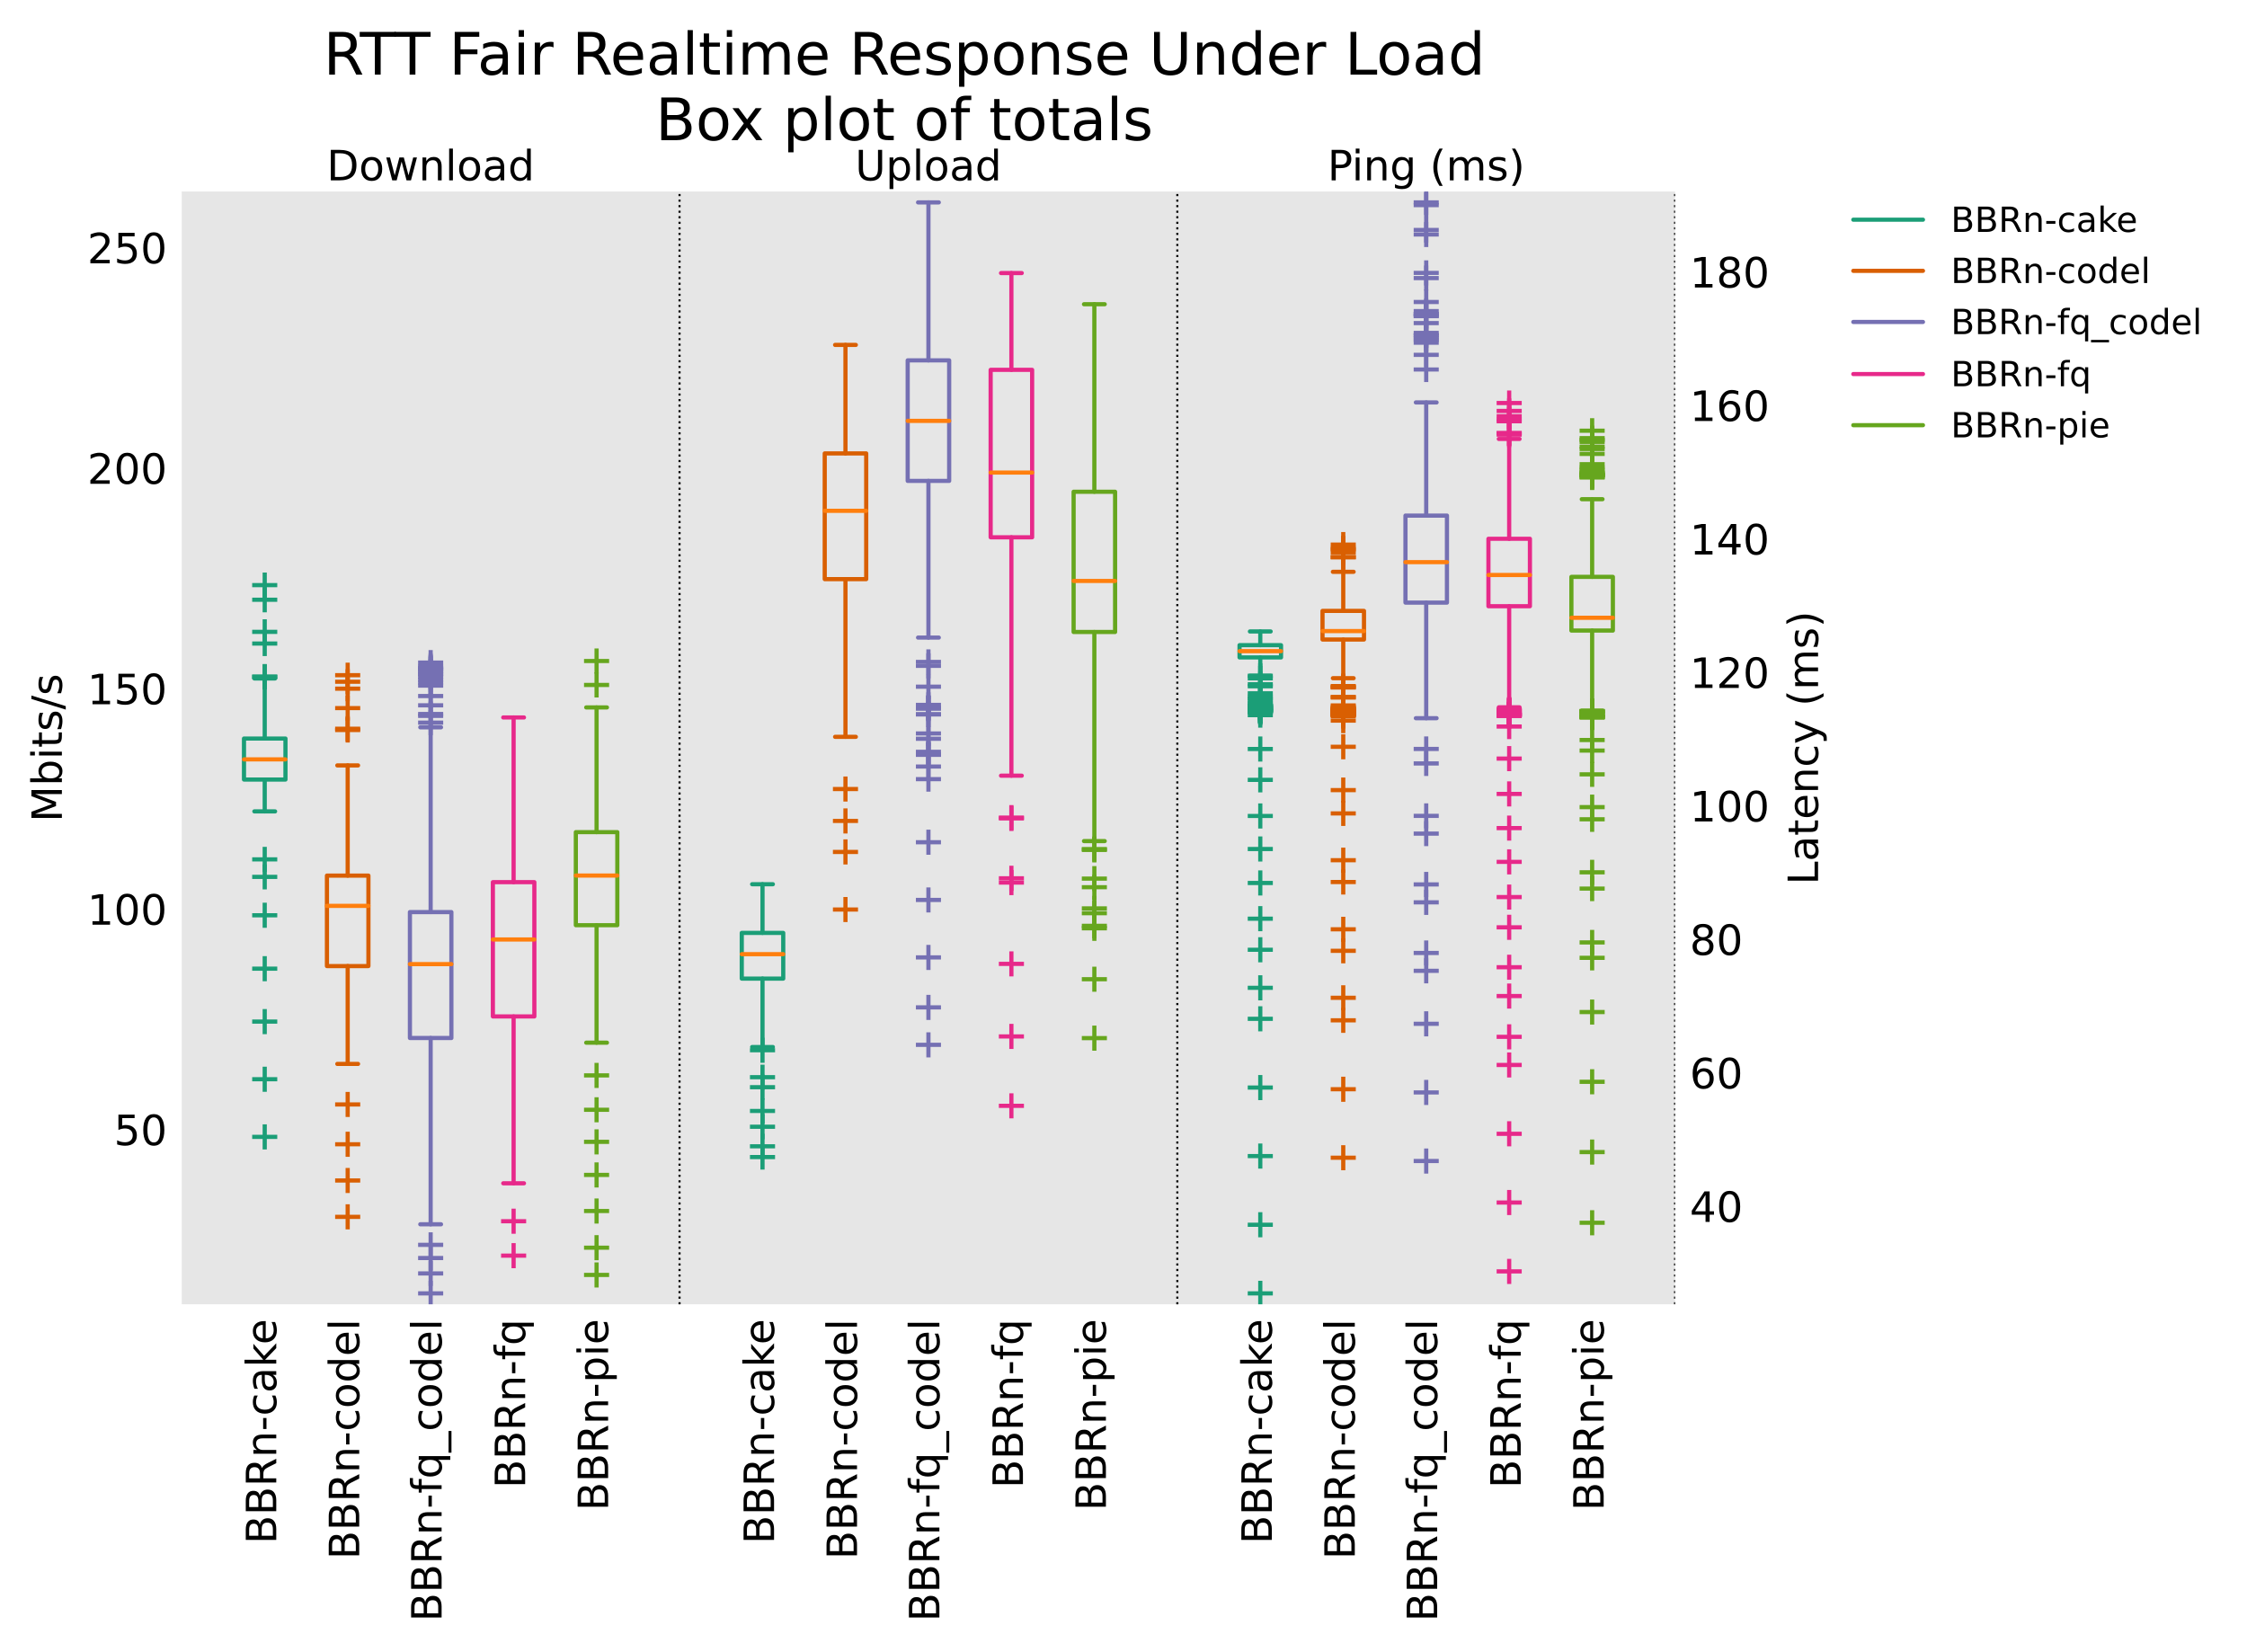 <?xml version="1.0" encoding="utf-8" standalone="no"?>
<!DOCTYPE svg PUBLIC "-//W3C//DTD SVG 1.1//EN"
  "http://www.w3.org/Graphics/SVG/1.1/DTD/svg11.dtd">
<!-- Created with matplotlib (https://matplotlib.org/) -->
<svg height="394.985pt" version="1.1" viewBox="0 0 537.35 394.985" width="537.35pt" xmlns="http://www.w3.org/2000/svg" xmlns:xlink="http://www.w3.org/1999/xlink">
 <defs>
  <style type="text/css">*{stroke-linecap:butt;stroke-linejoin:round;}</style>
 </defs>
 <g id="figure_1">
  <g id="patch_1">
   <path d="M 0 394.985 
L 537.35 394.985 
L 537.35 0 
L 0 0 
z
" style="fill:#ffffff;"/>
  </g>
  <g id="axes_1">
   <g id="patch_2">
    <path d="M 43.466 311.904 
L 400.586 311.904 
L 400.586 45.792 
L 43.466 45.792 
z
" style="fill:#e6e6e6;"/>
   </g>
   <g id="matplotlib.axis_1">
    <g id="xtick_1">
     <g id="line2d_1"/>
     <g id="text_1">
      <!-- BBRn-cake -->
      <g transform="translate(66.065 369.227)rotate(-90)scale(0.1 -0.1)">
       <defs>
        <path d="M 19.672 34.812 
L 19.672 8.109 
L 35.5 8.109 
Q 43.453 8.109 47.281 11.406 
Q 51.125 14.703 51.125 21.484 
Q 51.125 28.328 47.281 31.562 
Q 43.453 34.812 35.5 34.812 
z
M 19.672 64.797 
L 19.672 42.828 
L 34.281 42.828 
Q 41.5 42.828 45.031 45.531 
Q 48.578 48.25 48.578 53.812 
Q 48.578 59.328 45.031 62.062 
Q 41.5 64.797 34.281 64.797 
z
M 9.812 72.906 
L 35.016 72.906 
Q 46.297 72.906 52.391 68.219 
Q 58.5 63.531 58.5 54.891 
Q 58.5 48.188 55.375 44.234 
Q 52.25 40.281 46.188 39.312 
Q 53.469 37.75 57.5 32.781 
Q 61.531 27.828 61.531 20.406 
Q 61.531 10.641 54.891 5.312 
Q 48.25 0 35.984 0 
L 9.812 0 
z
" id="DejaVuSans-66"/>
        <path d="M 44.391 34.188 
Q 47.562 33.109 50.562 29.594 
Q 53.562 26.078 56.594 19.922 
L 66.609 0 
L 56 0 
L 46.688 18.703 
Q 43.062 26.031 39.672 28.422 
Q 36.281 30.812 30.422 30.812 
L 19.672 30.812 
L 19.672 0 
L 9.812 0 
L 9.812 72.906 
L 32.078 72.906 
Q 44.578 72.906 50.734 67.672 
Q 56.891 62.453 56.891 51.906 
Q 56.891 45.016 53.688 40.469 
Q 50.484 35.938 44.391 34.188 
z
M 19.672 64.797 
L 19.672 38.922 
L 32.078 38.922 
Q 39.203 38.922 42.844 42.219 
Q 46.484 45.516 46.484 51.906 
Q 46.484 58.297 42.844 61.547 
Q 39.203 64.797 32.078 64.797 
z
" id="DejaVuSans-82"/>
        <path d="M 54.891 33.016 
L 54.891 0 
L 45.906 0 
L 45.906 32.719 
Q 45.906 40.484 42.875 44.328 
Q 39.844 48.188 33.797 48.188 
Q 26.516 48.188 22.312 43.547 
Q 18.109 38.922 18.109 30.906 
L 18.109 0 
L 9.078 0 
L 9.078 54.688 
L 18.109 54.688 
L 18.109 46.188 
Q 21.344 51.125 25.703 53.562 
Q 30.078 56 35.797 56 
Q 45.219 56 50.047 50.172 
Q 54.891 44.344 54.891 33.016 
z
" id="DejaVuSans-110"/>
        <path d="M 4.891 31.391 
L 31.203 31.391 
L 31.203 23.391 
L 4.891 23.391 
z
" id="DejaVuSans-45"/>
        <path d="M 48.781 52.594 
L 48.781 44.188 
Q 44.969 46.297 41.141 47.344 
Q 37.312 48.391 33.406 48.391 
Q 24.656 48.391 19.812 42.844 
Q 14.984 37.312 14.984 27.297 
Q 14.984 17.281 19.812 11.734 
Q 24.656 6.203 33.406 6.203 
Q 37.312 6.203 41.141 7.25 
Q 44.969 8.297 48.781 10.406 
L 48.781 2.094 
Q 45.016 0.344 40.984 -0.531 
Q 36.969 -1.422 32.422 -1.422 
Q 20.062 -1.422 12.781 6.344 
Q 5.516 14.109 5.516 27.297 
Q 5.516 40.672 12.859 48.328 
Q 20.219 56 33.016 56 
Q 37.156 56 41.109 55.141 
Q 45.062 54.297 48.781 52.594 
z
" id="DejaVuSans-99"/>
        <path d="M 34.281 27.484 
Q 23.391 27.484 19.188 25 
Q 14.984 22.516 14.984 16.5 
Q 14.984 11.719 18.141 8.906 
Q 21.297 6.109 26.703 6.109 
Q 34.188 6.109 38.703 11.406 
Q 43.219 16.703 43.219 25.484 
L 43.219 27.484 
z
M 52.203 31.203 
L 52.203 0 
L 43.219 0 
L 43.219 8.297 
Q 40.141 3.328 35.547 0.953 
Q 30.953 -1.422 24.312 -1.422 
Q 15.922 -1.422 10.953 3.297 
Q 6 8.016 6 15.922 
Q 6 25.141 12.172 29.828 
Q 18.359 34.516 30.609 34.516 
L 43.219 34.516 
L 43.219 35.406 
Q 43.219 41.609 39.141 45 
Q 35.062 48.391 27.688 48.391 
Q 23 48.391 18.547 47.266 
Q 14.109 46.141 10.016 43.891 
L 10.016 52.203 
Q 14.938 54.109 19.578 55.047 
Q 24.219 56 28.609 56 
Q 40.484 56 46.344 49.844 
Q 52.203 43.703 52.203 31.203 
z
" id="DejaVuSans-97"/>
        <path d="M 9.078 75.984 
L 18.109 75.984 
L 18.109 31.109 
L 44.922 54.688 
L 56.391 54.688 
L 27.391 29.109 
L 57.625 0 
L 45.906 0 
L 18.109 26.703 
L 18.109 0 
L 9.078 0 
z
" id="DejaVuSans-107"/>
        <path d="M 56.203 29.594 
L 56.203 25.203 
L 14.891 25.203 
Q 15.484 15.922 20.484 11.062 
Q 25.484 6.203 34.422 6.203 
Q 39.594 6.203 44.453 7.469 
Q 49.312 8.734 54.109 11.281 
L 54.109 2.781 
Q 49.266 0.734 44.188 -0.344 
Q 39.109 -1.422 33.891 -1.422 
Q 20.797 -1.422 13.156 6.188 
Q 5.516 13.812 5.516 26.812 
Q 5.516 40.234 12.766 48.109 
Q 20.016 56 32.328 56 
Q 43.359 56 49.781 48.891 
Q 56.203 41.797 56.203 29.594 
z
M 47.219 32.234 
Q 47.125 39.594 43.094 43.984 
Q 39.062 48.391 32.422 48.391 
Q 24.906 48.391 20.391 44.141 
Q 15.875 39.891 15.188 32.172 
z
" id="DejaVuSans-101"/>
       </defs>
       <use xlink:href="#DejaVuSans-66"/>
       <use x="68.604" xlink:href="#DejaVuSans-66"/>
       <use x="137.207" xlink:href="#DejaVuSans-82"/>
       <use x="206.689" xlink:href="#DejaVuSans-110"/>
       <use x="270.068" xlink:href="#DejaVuSans-45"/>
       <use x="306.152" xlink:href="#DejaVuSans-99"/>
       <use x="361.133" xlink:href="#DejaVuSans-97"/>
       <use x="422.412" xlink:href="#DejaVuSans-107"/>
       <use x="476.697" xlink:href="#DejaVuSans-101"/>
      </g>
     </g>
    </g>
    <g id="xtick_2">
     <g id="line2d_2"/>
     <g id="text_2">
      <!-- BBRn-codel -->
      <g transform="translate(85.905 372.916)rotate(-90)scale(0.1 -0.1)">
       <defs>
        <path d="M 30.609 48.391 
Q 23.391 48.391 19.188 42.75 
Q 14.984 37.109 14.984 27.297 
Q 14.984 17.484 19.156 11.844 
Q 23.344 6.203 30.609 6.203 
Q 37.797 6.203 41.984 11.859 
Q 46.188 17.531 46.188 27.297 
Q 46.188 37.016 41.984 42.703 
Q 37.797 48.391 30.609 48.391 
z
M 30.609 56 
Q 42.328 56 49.016 48.375 
Q 55.719 40.766 55.719 27.297 
Q 55.719 13.875 49.016 6.219 
Q 42.328 -1.422 30.609 -1.422 
Q 18.844 -1.422 12.172 6.219 
Q 5.516 13.875 5.516 27.297 
Q 5.516 40.766 12.172 48.375 
Q 18.844 56 30.609 56 
z
" id="DejaVuSans-111"/>
        <path d="M 45.406 46.391 
L 45.406 75.984 
L 54.391 75.984 
L 54.391 0 
L 45.406 0 
L 45.406 8.203 
Q 42.578 3.328 38.25 0.953 
Q 33.938 -1.422 27.875 -1.422 
Q 17.969 -1.422 11.734 6.484 
Q 5.516 14.406 5.516 27.297 
Q 5.516 40.188 11.734 48.094 
Q 17.969 56 27.875 56 
Q 33.938 56 38.25 53.625 
Q 42.578 51.266 45.406 46.391 
z
M 14.797 27.297 
Q 14.797 17.391 18.875 11.75 
Q 22.953 6.109 30.078 6.109 
Q 37.203 6.109 41.297 11.75 
Q 45.406 17.391 45.406 27.297 
Q 45.406 37.203 41.297 42.844 
Q 37.203 48.484 30.078 48.484 
Q 22.953 48.484 18.875 42.844 
Q 14.797 37.203 14.797 27.297 
z
" id="DejaVuSans-100"/>
        <path d="M 9.422 75.984 
L 18.406 75.984 
L 18.406 0 
L 9.422 0 
z
" id="DejaVuSans-108"/>
       </defs>
       <use xlink:href="#DejaVuSans-66"/>
       <use x="68.604" xlink:href="#DejaVuSans-66"/>
       <use x="137.207" xlink:href="#DejaVuSans-82"/>
       <use x="206.689" xlink:href="#DejaVuSans-110"/>
       <use x="270.068" xlink:href="#DejaVuSans-45"/>
       <use x="306.152" xlink:href="#DejaVuSans-99"/>
       <use x="361.133" xlink:href="#DejaVuSans-111"/>
       <use x="422.314" xlink:href="#DejaVuSans-100"/>
       <use x="485.791" xlink:href="#DejaVuSans-101"/>
       <use x="547.314" xlink:href="#DejaVuSans-108"/>
      </g>
     </g>
    </g>
    <g id="xtick_3">
     <g id="line2d_3"/>
     <g id="text_3">
      <!-- BBRn-fq_codel -->
      <g transform="translate(105.606 387.785)rotate(-90)scale(0.1 -0.1)">
       <defs>
        <path d="M 37.109 75.984 
L 37.109 68.5 
L 28.516 68.5 
Q 23.688 68.5 21.797 66.547 
Q 19.922 64.594 19.922 59.516 
L 19.922 54.688 
L 34.719 54.688 
L 34.719 47.703 
L 19.922 47.703 
L 19.922 0 
L 10.891 0 
L 10.891 47.703 
L 2.297 47.703 
L 2.297 54.688 
L 10.891 54.688 
L 10.891 58.5 
Q 10.891 67.625 15.141 71.797 
Q 19.391 75.984 28.609 75.984 
z
" id="DejaVuSans-102"/>
        <path d="M 14.797 27.297 
Q 14.797 17.391 18.875 11.75 
Q 22.953 6.109 30.078 6.109 
Q 37.203 6.109 41.297 11.75 
Q 45.406 17.391 45.406 27.297 
Q 45.406 37.203 41.297 42.844 
Q 37.203 48.484 30.078 48.484 
Q 22.953 48.484 18.875 42.844 
Q 14.797 37.203 14.797 27.297 
z
M 45.406 8.203 
Q 42.578 3.328 38.25 0.953 
Q 33.938 -1.422 27.875 -1.422 
Q 17.969 -1.422 11.734 6.484 
Q 5.516 14.406 5.516 27.297 
Q 5.516 40.188 11.734 48.094 
Q 17.969 56 27.875 56 
Q 33.938 56 38.25 53.625 
Q 42.578 51.266 45.406 46.391 
L 45.406 54.688 
L 54.391 54.688 
L 54.391 -20.797 
L 45.406 -20.797 
z
" id="DejaVuSans-113"/>
        <path d="M 50.984 -16.609 
L 50.984 -23.578 
L -0.984 -23.578 
L -0.984 -16.609 
z
" id="DejaVuSans-95"/>
       </defs>
       <use xlink:href="#DejaVuSans-66"/>
       <use x="68.604" xlink:href="#DejaVuSans-66"/>
       <use x="137.207" xlink:href="#DejaVuSans-82"/>
       <use x="206.689" xlink:href="#DejaVuSans-110"/>
       <use x="270.068" xlink:href="#DejaVuSans-45"/>
       <use x="306.152" xlink:href="#DejaVuSans-102"/>
       <use x="341.357" xlink:href="#DejaVuSans-113"/>
       <use x="404.834" xlink:href="#DejaVuSans-95"/>
       <use x="454.834" xlink:href="#DejaVuSans-99"/>
       <use x="509.814" xlink:href="#DejaVuSans-111"/>
       <use x="570.996" xlink:href="#DejaVuSans-100"/>
       <use x="634.473" xlink:href="#DejaVuSans-101"/>
       <use x="695.996" xlink:href="#DejaVuSans-108"/>
      </g>
     </g>
    </g>
    <g id="xtick_4">
     <g id="line2d_4"/>
     <g id="text_4">
      <!-- BBRn-fq -->
      <g transform="translate(125.585 355.888)rotate(-90)scale(0.1 -0.1)">
       <use xlink:href="#DejaVuSans-66"/>
       <use x="68.604" xlink:href="#DejaVuSans-66"/>
       <use x="137.207" xlink:href="#DejaVuSans-82"/>
       <use x="206.689" xlink:href="#DejaVuSans-110"/>
       <use x="270.068" xlink:href="#DejaVuSans-45"/>
       <use x="306.152" xlink:href="#DejaVuSans-102"/>
       <use x="341.357" xlink:href="#DejaVuSans-113"/>
      </g>
     </g>
    </g>
    <g id="xtick_5">
     <g id="line2d_5"/>
     <g id="text_5">
      <!-- BBRn-pie -->
      <g transform="translate(145.425 361.299)rotate(-90)scale(0.1 -0.1)">
       <defs>
        <path d="M 18.109 8.203 
L 18.109 -20.797 
L 9.078 -20.797 
L 9.078 54.688 
L 18.109 54.688 
L 18.109 46.391 
Q 20.953 51.266 25.266 53.625 
Q 29.594 56 35.594 56 
Q 45.562 56 51.781 48.094 
Q 58.016 40.188 58.016 27.297 
Q 58.016 14.406 51.781 6.484 
Q 45.562 -1.422 35.594 -1.422 
Q 29.594 -1.422 25.266 0.953 
Q 20.953 3.328 18.109 8.203 
z
M 48.688 27.297 
Q 48.688 37.203 44.609 42.844 
Q 40.531 48.484 33.406 48.484 
Q 26.266 48.484 22.188 42.844 
Q 18.109 37.203 18.109 27.297 
Q 18.109 17.391 22.188 11.75 
Q 26.266 6.109 33.406 6.109 
Q 40.531 6.109 44.609 11.75 
Q 48.688 17.391 48.688 27.297 
z
" id="DejaVuSans-112"/>
        <path d="M 9.422 54.688 
L 18.406 54.688 
L 18.406 0 
L 9.422 0 
z
M 9.422 75.984 
L 18.406 75.984 
L 18.406 64.594 
L 9.422 64.594 
z
" id="DejaVuSans-105"/>
       </defs>
       <use xlink:href="#DejaVuSans-66"/>
       <use x="68.604" xlink:href="#DejaVuSans-66"/>
       <use x="137.207" xlink:href="#DejaVuSans-82"/>
       <use x="206.689" xlink:href="#DejaVuSans-110"/>
       <use x="270.068" xlink:href="#DejaVuSans-45"/>
       <use x="306.152" xlink:href="#DejaVuSans-112"/>
       <use x="369.629" xlink:href="#DejaVuSans-105"/>
       <use x="397.412" xlink:href="#DejaVuSans-101"/>
      </g>
     </g>
    </g>
    <g id="xtick_6">
     <g id="line2d_6"/>
     <g id="text_6">
      <!-- BBRn-cake -->
      <g transform="translate(185.105 369.227)rotate(-90)scale(0.1 -0.1)">
       <use xlink:href="#DejaVuSans-66"/>
       <use x="68.604" xlink:href="#DejaVuSans-66"/>
       <use x="137.207" xlink:href="#DejaVuSans-82"/>
       <use x="206.689" xlink:href="#DejaVuSans-110"/>
       <use x="270.068" xlink:href="#DejaVuSans-45"/>
       <use x="306.152" xlink:href="#DejaVuSans-99"/>
       <use x="361.133" xlink:href="#DejaVuSans-97"/>
       <use x="422.412" xlink:href="#DejaVuSans-107"/>
       <use x="476.697" xlink:href="#DejaVuSans-101"/>
      </g>
     </g>
    </g>
    <g id="xtick_7">
     <g id="line2d_7"/>
     <g id="text_7">
      <!-- BBRn-codel -->
      <g transform="translate(204.945 372.916)rotate(-90)scale(0.1 -0.1)">
       <use xlink:href="#DejaVuSans-66"/>
       <use x="68.604" xlink:href="#DejaVuSans-66"/>
       <use x="137.207" xlink:href="#DejaVuSans-82"/>
       <use x="206.689" xlink:href="#DejaVuSans-110"/>
       <use x="270.068" xlink:href="#DejaVuSans-45"/>
       <use x="306.152" xlink:href="#DejaVuSans-99"/>
       <use x="361.133" xlink:href="#DejaVuSans-111"/>
       <use x="422.314" xlink:href="#DejaVuSans-100"/>
       <use x="485.791" xlink:href="#DejaVuSans-101"/>
       <use x="547.314" xlink:href="#DejaVuSans-108"/>
      </g>
     </g>
    </g>
    <g id="xtick_8">
     <g id="line2d_8"/>
     <g id="text_8">
      <!-- BBRn-fq_codel -->
      <g transform="translate(224.646 387.785)rotate(-90)scale(0.1 -0.1)">
       <use xlink:href="#DejaVuSans-66"/>
       <use x="68.604" xlink:href="#DejaVuSans-66"/>
       <use x="137.207" xlink:href="#DejaVuSans-82"/>
       <use x="206.689" xlink:href="#DejaVuSans-110"/>
       <use x="270.068" xlink:href="#DejaVuSans-45"/>
       <use x="306.152" xlink:href="#DejaVuSans-102"/>
       <use x="341.357" xlink:href="#DejaVuSans-113"/>
       <use x="404.834" xlink:href="#DejaVuSans-95"/>
       <use x="454.834" xlink:href="#DejaVuSans-99"/>
       <use x="509.814" xlink:href="#DejaVuSans-111"/>
       <use x="570.996" xlink:href="#DejaVuSans-100"/>
       <use x="634.473" xlink:href="#DejaVuSans-101"/>
       <use x="695.996" xlink:href="#DejaVuSans-108"/>
      </g>
     </g>
    </g>
    <g id="xtick_9">
     <g id="line2d_9"/>
     <g id="text_9">
      <!-- BBRn-fq -->
      <g transform="translate(244.625 355.888)rotate(-90)scale(0.1 -0.1)">
       <use xlink:href="#DejaVuSans-66"/>
       <use x="68.604" xlink:href="#DejaVuSans-66"/>
       <use x="137.207" xlink:href="#DejaVuSans-82"/>
       <use x="206.689" xlink:href="#DejaVuSans-110"/>
       <use x="270.068" xlink:href="#DejaVuSans-45"/>
       <use x="306.152" xlink:href="#DejaVuSans-102"/>
       <use x="341.357" xlink:href="#DejaVuSans-113"/>
      </g>
     </g>
    </g>
    <g id="xtick_10">
     <g id="line2d_10"/>
     <g id="text_10">
      <!-- BBRn-pie -->
      <g transform="translate(264.465 361.299)rotate(-90)scale(0.1 -0.1)">
       <use xlink:href="#DejaVuSans-66"/>
       <use x="68.604" xlink:href="#DejaVuSans-66"/>
       <use x="137.207" xlink:href="#DejaVuSans-82"/>
       <use x="206.689" xlink:href="#DejaVuSans-110"/>
       <use x="270.068" xlink:href="#DejaVuSans-45"/>
       <use x="306.152" xlink:href="#DejaVuSans-112"/>
       <use x="369.629" xlink:href="#DejaVuSans-105"/>
       <use x="397.412" xlink:href="#DejaVuSans-101"/>
      </g>
     </g>
    </g>
    <g id="xtick_11">
     <g id="line2d_11"/>
     <g id="text_11">
      <!-- BBRn-cake -->
      <g transform="translate(304.145 369.227)rotate(-90)scale(0.1 -0.1)">
       <use xlink:href="#DejaVuSans-66"/>
       <use x="68.604" xlink:href="#DejaVuSans-66"/>
       <use x="137.207" xlink:href="#DejaVuSans-82"/>
       <use x="206.689" xlink:href="#DejaVuSans-110"/>
       <use x="270.068" xlink:href="#DejaVuSans-45"/>
       <use x="306.152" xlink:href="#DejaVuSans-99"/>
       <use x="361.133" xlink:href="#DejaVuSans-97"/>
       <use x="422.412" xlink:href="#DejaVuSans-107"/>
       <use x="476.697" xlink:href="#DejaVuSans-101"/>
      </g>
     </g>
    </g>
    <g id="xtick_12">
     <g id="line2d_12"/>
     <g id="text_12">
      <!-- BBRn-codel -->
      <g transform="translate(323.985 372.916)rotate(-90)scale(0.1 -0.1)">
       <use xlink:href="#DejaVuSans-66"/>
       <use x="68.604" xlink:href="#DejaVuSans-66"/>
       <use x="137.207" xlink:href="#DejaVuSans-82"/>
       <use x="206.689" xlink:href="#DejaVuSans-110"/>
       <use x="270.068" xlink:href="#DejaVuSans-45"/>
       <use x="306.152" xlink:href="#DejaVuSans-99"/>
       <use x="361.133" xlink:href="#DejaVuSans-111"/>
       <use x="422.314" xlink:href="#DejaVuSans-100"/>
       <use x="485.791" xlink:href="#DejaVuSans-101"/>
       <use x="547.314" xlink:href="#DejaVuSans-108"/>
      </g>
     </g>
    </g>
    <g id="xtick_13">
     <g id="line2d_13"/>
     <g id="text_13">
      <!-- BBRn-fq_codel -->
      <g transform="translate(343.686 387.785)rotate(-90)scale(0.1 -0.1)">
       <use xlink:href="#DejaVuSans-66"/>
       <use x="68.604" xlink:href="#DejaVuSans-66"/>
       <use x="137.207" xlink:href="#DejaVuSans-82"/>
       <use x="206.689" xlink:href="#DejaVuSans-110"/>
       <use x="270.068" xlink:href="#DejaVuSans-45"/>
       <use x="306.152" xlink:href="#DejaVuSans-102"/>
       <use x="341.357" xlink:href="#DejaVuSans-113"/>
       <use x="404.834" xlink:href="#DejaVuSans-95"/>
       <use x="454.834" xlink:href="#DejaVuSans-99"/>
       <use x="509.814" xlink:href="#DejaVuSans-111"/>
       <use x="570.996" xlink:href="#DejaVuSans-100"/>
       <use x="634.473" xlink:href="#DejaVuSans-101"/>
       <use x="695.996" xlink:href="#DejaVuSans-108"/>
      </g>
     </g>
    </g>
    <g id="xtick_14">
     <g id="line2d_14"/>
     <g id="text_14">
      <!-- BBRn-fq -->
      <g transform="translate(363.665 355.888)rotate(-90)scale(0.1 -0.1)">
       <use xlink:href="#DejaVuSans-66"/>
       <use x="68.604" xlink:href="#DejaVuSans-66"/>
       <use x="137.207" xlink:href="#DejaVuSans-82"/>
       <use x="206.689" xlink:href="#DejaVuSans-110"/>
       <use x="270.068" xlink:href="#DejaVuSans-45"/>
       <use x="306.152" xlink:href="#DejaVuSans-102"/>
       <use x="341.357" xlink:href="#DejaVuSans-113"/>
      </g>
     </g>
    </g>
    <g id="xtick_15">
     <g id="line2d_15"/>
     <g id="text_15">
      <!-- BBRn-pie -->
      <g transform="translate(383.505 361.299)rotate(-90)scale(0.1 -0.1)">
       <use xlink:href="#DejaVuSans-66"/>
       <use x="68.604" xlink:href="#DejaVuSans-66"/>
       <use x="137.207" xlink:href="#DejaVuSans-82"/>
       <use x="206.689" xlink:href="#DejaVuSans-110"/>
       <use x="270.068" xlink:href="#DejaVuSans-45"/>
       <use x="306.152" xlink:href="#DejaVuSans-112"/>
       <use x="369.629" xlink:href="#DejaVuSans-105"/>
       <use x="397.412" xlink:href="#DejaVuSans-101"/>
      </g>
     </g>
    </g>
   </g>
   <g id="matplotlib.axis_2">
    <g id="ytick_1">
     <g id="line2d_16"/>
     <g id="text_16">
      <!-- 50 -->
      <g transform="translate(27.241 273.85)scale(0.1 -0.1)">
       <defs>
        <path d="M 10.797 72.906 
L 49.516 72.906 
L 49.516 64.594 
L 19.828 64.594 
L 19.828 46.734 
Q 21.969 47.469 24.109 47.828 
Q 26.266 48.188 28.422 48.188 
Q 40.625 48.188 47.75 41.5 
Q 54.891 34.812 54.891 23.391 
Q 54.891 11.625 47.562 5.094 
Q 40.234 -1.422 26.906 -1.422 
Q 22.312 -1.422 17.547 -0.641 
Q 12.797 0.141 7.719 1.703 
L 7.719 11.625 
Q 12.109 9.234 16.797 8.062 
Q 21.484 6.891 26.703 6.891 
Q 35.156 6.891 40.078 11.328 
Q 45.016 15.766 45.016 23.391 
Q 45.016 31 40.078 35.438 
Q 35.156 39.891 26.703 39.891 
Q 22.75 39.891 18.812 39.016 
Q 14.891 38.141 10.797 36.281 
z
" id="DejaVuSans-53"/>
        <path d="M 31.781 66.406 
Q 24.172 66.406 20.328 58.906 
Q 16.5 51.422 16.5 36.375 
Q 16.5 21.391 20.328 13.891 
Q 24.172 6.391 31.781 6.391 
Q 39.453 6.391 43.281 13.891 
Q 47.125 21.391 47.125 36.375 
Q 47.125 51.422 43.281 58.906 
Q 39.453 66.406 31.781 66.406 
z
M 31.781 74.219 
Q 44.047 74.219 50.516 64.516 
Q 56.984 54.828 56.984 36.375 
Q 56.984 17.969 50.516 8.266 
Q 44.047 -1.422 31.781 -1.422 
Q 19.531 -1.422 13.062 8.266 
Q 6.594 17.969 6.594 36.375 
Q 6.594 54.828 13.062 64.516 
Q 19.531 74.219 31.781 74.219 
z
" id="DejaVuSans-48"/>
       </defs>
       <use xlink:href="#DejaVuSans-53"/>
       <use x="63.623" xlink:href="#DejaVuSans-48"/>
      </g>
     </g>
    </g>
    <g id="ytick_2">
     <g id="line2d_17"/>
     <g id="text_17">
      <!-- 100 -->
      <g transform="translate(20.878 221.13)scale(0.1 -0.1)">
       <defs>
        <path d="M 12.406 8.297 
L 28.516 8.297 
L 28.516 63.922 
L 10.984 60.406 
L 10.984 69.391 
L 28.422 72.906 
L 38.281 72.906 
L 38.281 8.297 
L 54.391 8.297 
L 54.391 0 
L 12.406 0 
z
" id="DejaVuSans-49"/>
       </defs>
       <use xlink:href="#DejaVuSans-49"/>
       <use x="63.623" xlink:href="#DejaVuSans-48"/>
       <use x="127.246" xlink:href="#DejaVuSans-48"/>
      </g>
     </g>
    </g>
    <g id="ytick_3">
     <g id="line2d_18"/>
     <g id="text_18">
      <!-- 150 -->
      <g transform="translate(20.878 168.409)scale(0.1 -0.1)">
       <use xlink:href="#DejaVuSans-49"/>
       <use x="63.623" xlink:href="#DejaVuSans-53"/>
       <use x="127.246" xlink:href="#DejaVuSans-48"/>
      </g>
     </g>
    </g>
    <g id="ytick_4">
     <g id="line2d_19"/>
     <g id="text_19">
      <!-- 200 -->
      <g transform="translate(20.878 115.689)scale(0.1 -0.1)">
       <defs>
        <path d="M 19.188 8.297 
L 53.609 8.297 
L 53.609 0 
L 7.328 0 
L 7.328 8.297 
Q 12.938 14.109 22.625 23.891 
Q 32.328 33.688 34.812 36.531 
Q 39.547 41.844 41.422 45.531 
Q 43.312 49.219 43.312 52.781 
Q 43.312 58.594 39.234 62.25 
Q 35.156 65.922 28.609 65.922 
Q 23.969 65.922 18.812 64.312 
Q 13.672 62.703 7.812 59.422 
L 7.812 69.391 
Q 13.766 71.781 18.938 73 
Q 24.125 74.219 28.422 74.219 
Q 39.75 74.219 46.484 68.547 
Q 53.219 62.891 53.219 53.422 
Q 53.219 48.922 51.531 44.891 
Q 49.859 40.875 45.406 35.406 
Q 44.188 33.984 37.641 27.219 
Q 31.109 20.453 19.188 8.297 
z
" id="DejaVuSans-50"/>
       </defs>
       <use xlink:href="#DejaVuSans-50"/>
       <use x="63.623" xlink:href="#DejaVuSans-48"/>
       <use x="127.246" xlink:href="#DejaVuSans-48"/>
      </g>
     </g>
    </g>
    <g id="ytick_5">
     <g id="line2d_20"/>
     <g id="text_20">
      <!-- 250 -->
      <g transform="translate(20.878 62.969)scale(0.1 -0.1)">
       <use xlink:href="#DejaVuSans-50"/>
       <use x="63.623" xlink:href="#DejaVuSans-53"/>
       <use x="127.246" xlink:href="#DejaVuSans-48"/>
      </g>
     </g>
    </g>
    <g id="ytick_6">
     <g id="line2d_21"/>
    </g>
    <g id="ytick_7">
     <g id="line2d_22"/>
    </g>
    <g id="ytick_8">
     <g id="line2d_23"/>
    </g>
    <g id="ytick_9">
     <g id="line2d_24"/>
    </g>
    <g id="ytick_10">
     <g id="line2d_25"/>
    </g>
    <g id="ytick_11">
     <g id="line2d_26"/>
    </g>
    <g id="ytick_12">
     <g id="line2d_27"/>
    </g>
    <g id="ytick_13">
     <g id="line2d_28"/>
    </g>
    <g id="ytick_14">
     <g id="line2d_29"/>
    </g>
    <g id="ytick_15">
     <g id="line2d_30"/>
    </g>
    <g id="ytick_16">
     <g id="line2d_31"/>
    </g>
    <g id="ytick_17">
     <g id="line2d_32"/>
    </g>
    <g id="ytick_18">
     <g id="line2d_33"/>
    </g>
    <g id="ytick_19">
     <g id="line2d_34"/>
    </g>
    <g id="ytick_20">
     <g id="line2d_35"/>
    </g>
    <g id="ytick_21">
     <g id="line2d_36"/>
    </g>
    <g id="ytick_22">
     <g id="line2d_37"/>
    </g>
    <g id="ytick_23">
     <g id="line2d_38"/>
    </g>
    <g id="ytick_24">
     <g id="line2d_39"/>
    </g>
    <g id="ytick_25">
     <g id="line2d_40"/>
    </g>
    <g id="text_21">
     <!-- Mbits/s -->
     <g transform="translate(14.798 196.579)rotate(-90)scale(0.1 -0.1)">
      <defs>
       <path d="M 9.812 72.906 
L 24.516 72.906 
L 43.109 23.297 
L 61.812 72.906 
L 76.516 72.906 
L 76.516 0 
L 66.891 0 
L 66.891 64.016 
L 48.094 14.016 
L 38.188 14.016 
L 19.391 64.016 
L 19.391 0 
L 9.812 0 
z
" id="DejaVuSans-77"/>
       <path d="M 48.688 27.297 
Q 48.688 37.203 44.609 42.844 
Q 40.531 48.484 33.406 48.484 
Q 26.266 48.484 22.188 42.844 
Q 18.109 37.203 18.109 27.297 
Q 18.109 17.391 22.188 11.75 
Q 26.266 6.109 33.406 6.109 
Q 40.531 6.109 44.609 11.75 
Q 48.688 17.391 48.688 27.297 
z
M 18.109 46.391 
Q 20.953 51.266 25.266 53.625 
Q 29.594 56 35.594 56 
Q 45.562 56 51.781 48.094 
Q 58.016 40.188 58.016 27.297 
Q 58.016 14.406 51.781 6.484 
Q 45.562 -1.422 35.594 -1.422 
Q 29.594 -1.422 25.266 0.953 
Q 20.953 3.328 18.109 8.203 
L 18.109 0 
L 9.078 0 
L 9.078 75.984 
L 18.109 75.984 
z
" id="DejaVuSans-98"/>
       <path d="M 18.312 70.219 
L 18.312 54.688 
L 36.812 54.688 
L 36.812 47.703 
L 18.312 47.703 
L 18.312 18.016 
Q 18.312 11.328 20.141 9.422 
Q 21.969 7.516 27.594 7.516 
L 36.812 7.516 
L 36.812 0 
L 27.594 0 
Q 17.188 0 13.234 3.875 
Q 9.281 7.766 9.281 18.016 
L 9.281 47.703 
L 2.688 47.703 
L 2.688 54.688 
L 9.281 54.688 
L 9.281 70.219 
z
" id="DejaVuSans-116"/>
       <path d="M 44.281 53.078 
L 44.281 44.578 
Q 40.484 46.531 36.375 47.5 
Q 32.281 48.484 27.875 48.484 
Q 21.188 48.484 17.844 46.438 
Q 14.5 44.391 14.5 40.281 
Q 14.5 37.156 16.891 35.375 
Q 19.281 33.594 26.516 31.984 
L 29.594 31.297 
Q 39.156 29.25 43.188 25.516 
Q 47.219 21.781 47.219 15.094 
Q 47.219 7.469 41.188 3.016 
Q 35.156 -1.422 24.609 -1.422 
Q 20.219 -1.422 15.453 -0.562 
Q 10.688 0.297 5.422 2 
L 5.422 11.281 
Q 10.406 8.688 15.234 7.391 
Q 20.062 6.109 24.812 6.109 
Q 31.156 6.109 34.562 8.281 
Q 37.984 10.453 37.984 14.406 
Q 37.984 18.062 35.516 20.016 
Q 33.062 21.969 24.703 23.781 
L 21.578 24.516 
Q 13.234 26.266 9.516 29.906 
Q 5.812 33.547 5.812 39.891 
Q 5.812 47.609 11.281 51.797 
Q 16.75 56 26.812 56 
Q 31.781 56 36.172 55.266 
Q 40.578 54.547 44.281 53.078 
z
" id="DejaVuSans-115"/>
       <path d="M 25.391 72.906 
L 33.688 72.906 
L 8.297 -9.281 
L 0 -9.281 
z
" id="DejaVuSans-47"/>
      </defs>
      <use xlink:href="#DejaVuSans-77"/>
      <use x="86.279" xlink:href="#DejaVuSans-98"/>
      <use x="149.756" xlink:href="#DejaVuSans-105"/>
      <use x="177.539" xlink:href="#DejaVuSans-116"/>
      <use x="216.748" xlink:href="#DejaVuSans-115"/>
      <use x="268.848" xlink:href="#DejaVuSans-47"/>
      <use x="302.539" xlink:href="#DejaVuSans-115"/>
     </g>
    </g>
   </g>
   <g id="line2d_41">
    <path clip-path="url(#pb9b5b46a41)" d="M 58.346 186.419 
L 68.266 186.419 
L 68.266 176.617 
L 58.346 176.617 
L 58.346 186.419 
" style="fill:none;stroke:#1b9e77;stroke-linecap:round;"/>
   </g>
   <g id="line2d_42">
    <path clip-path="url(#pb9b5b46a41)" d="M 63.306 186.419 
L 63.306 194.035 
" style="fill:none;stroke:#1b9e77;stroke-linecap:round;"/>
   </g>
   <g id="line2d_43">
    <path clip-path="url(#pb9b5b46a41)" d="M 63.306 176.617 
L 63.306 162.246 
" style="fill:none;stroke:#1b9e77;stroke-linecap:round;"/>
   </g>
   <g id="line2d_44">
    <path clip-path="url(#pb9b5b46a41)" d="M 60.826 194.035 
L 65.786 194.035 
" style="fill:none;stroke:#1b9e77;stroke-linecap:round;"/>
   </g>
   <g id="line2d_45">
    <path clip-path="url(#pb9b5b46a41)" d="M 60.826 162.246 
L 65.786 162.246 
" style="fill:none;stroke:#1b9e77;stroke-linecap:round;"/>
   </g>
   <g id="line2d_46">
    <defs>
     <path d="M -3 0 
L 3 0 
M 0 3 
L 0 -3 
" id="m11c88de563" style="stroke:#1b9e77;"/>
    </defs>
    <g clip-path="url(#pb9b5b46a41)">
     <use style="fill:#0000ff;stroke:#1b9e77;" x="63.306" xlink:href="#m11c88de563" y="209.696"/>
     <use style="fill:#0000ff;stroke:#1b9e77;" x="63.306" xlink:href="#m11c88de563" y="205.511"/>
     <use style="fill:#0000ff;stroke:#1b9e77;" x="63.306" xlink:href="#m11c88de563" y="218.877"/>
     <use style="fill:#0000ff;stroke:#1b9e77;" x="63.306" xlink:href="#m11c88de563" y="231.653"/>
     <use style="fill:#0000ff;stroke:#1b9e77;" x="63.306" xlink:href="#m11c88de563" y="244.305"/>
     <use style="fill:#0000ff;stroke:#1b9e77;" x="63.306" xlink:href="#m11c88de563" y="258.09"/>
     <use style="fill:#0000ff;stroke:#1b9e77;" x="63.306" xlink:href="#m11c88de563" y="271.875"/>
     <use style="fill:#0000ff;stroke:#1b9e77;" x="63.306" xlink:href="#m11c88de563" y="151.1"/>
     <use style="fill:#0000ff;stroke:#1b9e77;" x="63.306" xlink:href="#m11c88de563" y="139.922"/>
     <use style="fill:#0000ff;stroke:#1b9e77;" x="63.306" xlink:href="#m11c88de563" y="143.427"/>
     <use style="fill:#0000ff;stroke:#1b9e77;" x="63.306" xlink:href="#m11c88de563" y="153.899"/>
     <use style="fill:#0000ff;stroke:#1b9e77;" x="63.306" xlink:href="#m11c88de563" y="161.882"/>
     <use style="fill:#0000ff;stroke:#1b9e77;" x="63.306" xlink:href="#m11c88de563" y="161.798"/>
    </g>
   </g>
   <g id="line2d_47">
    <path clip-path="url(#pb9b5b46a41)" d="M 78.186 231.027 
L 88.106 231.027 
L 88.106 209.391 
L 78.186 209.391 
L 78.186 231.027 
" style="fill:none;stroke:#d95f02;stroke-linecap:round;"/>
   </g>
   <g id="line2d_48">
    <path clip-path="url(#pb9b5b46a41)" d="M 83.146 231.027 
L 83.146 254.424 
" style="fill:none;stroke:#d95f02;stroke-linecap:round;"/>
   </g>
   <g id="line2d_49">
    <path clip-path="url(#pb9b5b46a41)" d="M 83.146 209.391 
L 83.146 183.039 
" style="fill:none;stroke:#d95f02;stroke-linecap:round;"/>
   </g>
   <g id="line2d_50">
    <path clip-path="url(#pb9b5b46a41)" d="M 80.666 254.424 
L 85.626 254.424 
" style="fill:none;stroke:#d95f02;stroke-linecap:round;"/>
   </g>
   <g id="line2d_51">
    <path clip-path="url(#pb9b5b46a41)" d="M 80.666 183.039 
L 85.626 183.039 
" style="fill:none;stroke:#d95f02;stroke-linecap:round;"/>
   </g>
   <g id="line2d_52">
    <defs>
     <path d="M -3 0 
L 3 0 
M 0 3 
L 0 -3 
" id="m0d00bb83ee" style="stroke:#d95f02;"/>
    </defs>
    <g clip-path="url(#pb9b5b46a41)">
     <use style="fill:#0000ff;stroke:#d95f02;" x="83.146" xlink:href="#m0d00bb83ee" y="264.117"/>
     <use style="fill:#0000ff;stroke:#d95f02;" x="83.146" xlink:href="#m0d00bb83ee" y="273.64"/>
     <use style="fill:#0000ff;stroke:#d95f02;" x="83.146" xlink:href="#m0d00bb83ee" y="282.301"/>
     <use style="fill:#0000ff;stroke:#d95f02;" x="83.146" xlink:href="#m0d00bb83ee" y="290.995"/>
     <use style="fill:#0000ff;stroke:#d95f02;" x="83.146" xlink:href="#m0d00bb83ee" y="174.27"/>
     <use style="fill:#0000ff;stroke:#d95f02;" x="83.146" xlink:href="#m0d00bb83ee" y="161.469"/>
     <use style="fill:#0000ff;stroke:#d95f02;" x="83.146" xlink:href="#m0d00bb83ee" y="163.033"/>
     <use style="fill:#0000ff;stroke:#d95f02;" x="83.146" xlink:href="#m0d00bb83ee" y="164.685"/>
     <use style="fill:#0000ff;stroke:#d95f02;" x="83.146" xlink:href="#m0d00bb83ee" y="169.336"/>
     <use style="fill:#0000ff;stroke:#d95f02;" x="83.146" xlink:href="#m0d00bb83ee" y="174.575"/>
    </g>
   </g>
   <g id="line2d_53">
    <path clip-path="url(#pb9b5b46a41)" d="M 98.026 248.23 
L 107.946 248.23 
L 107.946 218.118 
L 98.026 218.118 
L 98.026 248.23 
" style="fill:none;stroke:#7570b3;stroke-linecap:round;"/>
   </g>
   <g id="line2d_54">
    <path clip-path="url(#pb9b5b46a41)" d="M 102.986 248.23 
L 102.986 292.777 
" style="fill:none;stroke:#7570b3;stroke-linecap:round;"/>
   </g>
   <g id="line2d_55">
    <path clip-path="url(#pb9b5b46a41)" d="M 102.986 218.118 
L 102.986 173.931 
" style="fill:none;stroke:#7570b3;stroke-linecap:round;"/>
   </g>
   <g id="line2d_56">
    <path clip-path="url(#pb9b5b46a41)" d="M 100.506 292.777 
L 105.466 292.777 
" style="fill:none;stroke:#7570b3;stroke-linecap:round;"/>
   </g>
   <g id="line2d_57">
    <path clip-path="url(#pb9b5b46a41)" d="M 100.506 173.931 
L 105.466 173.931 
" style="fill:none;stroke:#7570b3;stroke-linecap:round;"/>
   </g>
   <g id="line2d_58">
    <defs>
     <path d="M -3 0 
L 3 0 
M 0 3 
L 0 -3 
" id="m3f13dbde6c" style="stroke:#7570b3;"/>
    </defs>
    <g clip-path="url(#pb9b5b46a41)">
     <use style="fill:#0000ff;stroke:#7570b3;" x="102.986" xlink:href="#m3f13dbde6c" y="297.695"/>
     <use style="fill:#0000ff;stroke:#7570b3;" x="102.986" xlink:href="#m3f13dbde6c" y="300.849"/>
     <use style="fill:#0000ff;stroke:#7570b3;" x="102.986" xlink:href="#m3f13dbde6c" y="304.524"/>
     <use style="fill:#0000ff;stroke:#7570b3;" x="102.986" xlink:href="#m3f13dbde6c" y="309.295"/>
     <use style="fill:#0000ff;stroke:#7570b3;" x="102.986" xlink:href="#m3f13dbde6c" y="160.562"/>
     <use style="fill:#0000ff;stroke:#7570b3;" x="102.986" xlink:href="#m3f13dbde6c" y="159.938"/>
     <use style="fill:#0000ff;stroke:#7570b3;" x="102.986" xlink:href="#m3f13dbde6c" y="159.337"/>
     <use style="fill:#0000ff;stroke:#7570b3;" x="102.986" xlink:href="#m3f13dbde6c" y="159.675"/>
     <use style="fill:#0000ff;stroke:#7570b3;" x="102.986" xlink:href="#m3f13dbde6c" y="163.232"/>
     <use style="fill:#0000ff;stroke:#7570b3;" x="102.986" xlink:href="#m3f13dbde6c" y="168.666"/>
     <use style="fill:#0000ff;stroke:#7570b3;" x="102.986" xlink:href="#m3f13dbde6c" y="162.542"/>
     <use style="fill:#0000ff;stroke:#7570b3;" x="102.986" xlink:href="#m3f13dbde6c" y="158.457"/>
     <use style="fill:#0000ff;stroke:#7570b3;" x="102.986" xlink:href="#m3f13dbde6c" y="161.211"/>
     <use style="fill:#0000ff;stroke:#7570b3;" x="102.986" xlink:href="#m3f13dbde6c" y="161.228"/>
     <use style="fill:#0000ff;stroke:#7570b3;" x="102.986" xlink:href="#m3f13dbde6c" y="160.194"/>
     <use style="fill:#0000ff;stroke:#7570b3;" x="102.986" xlink:href="#m3f13dbde6c" y="161.865"/>
     <use style="fill:#0000ff;stroke:#7570b3;" x="102.986" xlink:href="#m3f13dbde6c" y="163.955"/>
     <use style="fill:#0000ff;stroke:#7570b3;" x="102.986" xlink:href="#m3f13dbde6c" y="166.444"/>
     <use style="fill:#0000ff;stroke:#7570b3;" x="102.986" xlink:href="#m3f13dbde6c" y="170.747"/>
     <use style="fill:#0000ff;stroke:#7570b3;" x="102.986" xlink:href="#m3f13dbde6c" y="172.809"/>
     <use style="fill:#0000ff;stroke:#7570b3;" x="102.986" xlink:href="#m3f13dbde6c" y="171.2"/>
    </g>
   </g>
   <g id="line2d_59">
    <path clip-path="url(#pb9b5b46a41)" d="M 117.866 243.072 
L 127.786 243.072 
L 127.786 210.962 
L 117.866 210.962 
L 117.866 243.072 
" style="fill:none;stroke:#e7298a;stroke-linecap:round;"/>
   </g>
   <g id="line2d_60">
    <path clip-path="url(#pb9b5b46a41)" d="M 122.826 243.072 
L 122.826 282.973 
" style="fill:none;stroke:#e7298a;stroke-linecap:round;"/>
   </g>
   <g id="line2d_61">
    <path clip-path="url(#pb9b5b46a41)" d="M 122.826 210.962 
L 122.826 171.573 
" style="fill:none;stroke:#e7298a;stroke-linecap:round;"/>
   </g>
   <g id="line2d_62">
    <path clip-path="url(#pb9b5b46a41)" d="M 120.346 282.973 
L 125.306 282.973 
" style="fill:none;stroke:#e7298a;stroke-linecap:round;"/>
   </g>
   <g id="line2d_63">
    <path clip-path="url(#pb9b5b46a41)" d="M 120.346 171.573 
L 125.306 171.573 
" style="fill:none;stroke:#e7298a;stroke-linecap:round;"/>
   </g>
   <g id="line2d_64">
    <defs>
     <path d="M -3 0 
L 3 0 
M 0 3 
L 0 -3 
" id="m8bc609ebe2" style="stroke:#e7298a;"/>
    </defs>
    <g clip-path="url(#pb9b5b46a41)">
     <use style="fill:#0000ff;stroke:#e7298a;" x="122.826" xlink:href="#m8bc609ebe2" y="292.042"/>
     <use style="fill:#0000ff;stroke:#e7298a;" x="122.826" xlink:href="#m8bc609ebe2" y="300.275"/>
    </g>
   </g>
   <g id="line2d_65">
    <path clip-path="url(#pb9b5b46a41)" d="M 137.706 221.252 
L 147.626 221.252 
L 147.626 198.998 
L 137.706 198.998 
L 137.706 221.252 
" style="fill:none;stroke:#66a61e;stroke-linecap:round;"/>
   </g>
   <g id="line2d_66">
    <path clip-path="url(#pb9b5b46a41)" d="M 142.666 221.252 
L 142.666 249.346 
" style="fill:none;stroke:#66a61e;stroke-linecap:round;"/>
   </g>
   <g id="line2d_67">
    <path clip-path="url(#pb9b5b46a41)" d="M 142.666 198.998 
L 142.666 169.173 
" style="fill:none;stroke:#66a61e;stroke-linecap:round;"/>
   </g>
   <g id="line2d_68">
    <path clip-path="url(#pb9b5b46a41)" d="M 140.186 249.346 
L 145.146 249.346 
" style="fill:none;stroke:#66a61e;stroke-linecap:round;"/>
   </g>
   <g id="line2d_69">
    <path clip-path="url(#pb9b5b46a41)" d="M 140.186 169.173 
L 145.146 169.173 
" style="fill:none;stroke:#66a61e;stroke-linecap:round;"/>
   </g>
   <g id="line2d_70">
    <defs>
     <path d="M -3 0 
L 3 0 
M 0 3 
L 0 -3 
" id="md6160e4713" style="stroke:#66a61e;"/>
    </defs>
    <g clip-path="url(#pb9b5b46a41)">
     <use style="fill:#0000ff;stroke:#66a61e;" x="142.666" xlink:href="#md6160e4713" y="257.171"/>
     <use style="fill:#0000ff;stroke:#66a61e;" x="142.666" xlink:href="#md6160e4713" y="265.394"/>
     <use style="fill:#0000ff;stroke:#66a61e;" x="142.666" xlink:href="#md6160e4713" y="273.063"/>
     <use style="fill:#0000ff;stroke:#66a61e;" x="142.666" xlink:href="#md6160e4713" y="280.973"/>
     <use style="fill:#0000ff;stroke:#66a61e;" x="142.666" xlink:href="#md6160e4713" y="289.602"/>
     <use style="fill:#0000ff;stroke:#66a61e;" x="142.666" xlink:href="#md6160e4713" y="298.372"/>
     <use style="fill:#0000ff;stroke:#66a61e;" x="142.666" xlink:href="#md6160e4713" y="304.891"/>
     <use style="fill:#0000ff;stroke:#66a61e;" x="142.666" xlink:href="#md6160e4713" y="158.075"/>
     <use style="fill:#0000ff;stroke:#66a61e;" x="142.666" xlink:href="#md6160e4713" y="163.796"/>
    </g>
   </g>
   <g id="line2d_71">
    <path clip-path="url(#pb9b5b46a41)" d="M 162.506 311.904 
L 162.506 45.792 
" style="fill:none;stroke:#000000;stroke-dasharray:0.5,0.825;stroke-dashoffset:0;stroke-width:0.5;"/>
   </g>
   <g id="line2d_72">
    <path clip-path="url(#pb9b5b46a41)" d="M 177.386 234.022 
L 187.306 234.022 
L 187.306 223.092 
L 177.386 223.092 
L 177.386 234.022 
" style="fill:none;stroke:#1b9e77;stroke-linecap:round;"/>
   </g>
   <g id="line2d_73">
    <path clip-path="url(#pb9b5b46a41)" d="M 182.346 234.022 
L 182.346 250.387 
" style="fill:none;stroke:#1b9e77;stroke-linecap:round;"/>
   </g>
   <g id="line2d_74">
    <path clip-path="url(#pb9b5b46a41)" d="M 182.346 223.092 
L 182.346 211.453 
" style="fill:none;stroke:#1b9e77;stroke-linecap:round;"/>
   </g>
   <g id="line2d_75">
    <path clip-path="url(#pb9b5b46a41)" d="M 179.866 250.387 
L 184.826 250.387 
" style="fill:none;stroke:#1b9e77;stroke-linecap:round;"/>
   </g>
   <g id="line2d_76">
    <path clip-path="url(#pb9b5b46a41)" d="M 179.866 211.453 
L 184.826 211.453 
" style="fill:none;stroke:#1b9e77;stroke-linecap:round;"/>
   </g>
   <g id="line2d_77">
    <g clip-path="url(#pb9b5b46a41)">
     <use style="fill:#0000ff;stroke:#1b9e77;" x="182.346" xlink:href="#m11c88de563" y="276.7"/>
     <use style="fill:#0000ff;stroke:#1b9e77;" x="182.346" xlink:href="#m11c88de563" y="269.451"/>
     <use style="fill:#0000ff;stroke:#1b9e77;" x="182.346" xlink:href="#m11c88de563" y="259.989"/>
     <use style="fill:#0000ff;stroke:#1b9e77;" x="182.346" xlink:href="#m11c88de563" y="251.157"/>
     <use style="fill:#0000ff;stroke:#1b9e77;" x="182.346" xlink:href="#m11c88de563" y="257.601"/>
     <use style="fill:#0000ff;stroke:#1b9e77;" x="182.346" xlink:href="#m11c88de563" y="265.673"/>
     <use style="fill:#0000ff;stroke:#1b9e77;" x="182.346" xlink:href="#m11c88de563" y="274.127"/>
    </g>
   </g>
   <g id="line2d_78">
    <path clip-path="url(#pb9b5b46a41)" d="M 197.226 138.494 
L 207.146 138.494 
L 207.146 108.428 
L 197.226 108.428 
L 197.226 138.494 
" style="fill:none;stroke:#d95f02;stroke-linecap:round;"/>
   </g>
   <g id="line2d_79">
    <path clip-path="url(#pb9b5b46a41)" d="M 202.186 138.494 
L 202.186 176.206 
" style="fill:none;stroke:#d95f02;stroke-linecap:round;"/>
   </g>
   <g id="line2d_80">
    <path clip-path="url(#pb9b5b46a41)" d="M 202.186 108.428 
L 202.186 82.481 
" style="fill:none;stroke:#d95f02;stroke-linecap:round;"/>
   </g>
   <g id="line2d_81">
    <path clip-path="url(#pb9b5b46a41)" d="M 199.706 176.206 
L 204.666 176.206 
" style="fill:none;stroke:#d95f02;stroke-linecap:round;"/>
   </g>
   <g id="line2d_82">
    <path clip-path="url(#pb9b5b46a41)" d="M 199.706 82.481 
L 204.666 82.481 
" style="fill:none;stroke:#d95f02;stroke-linecap:round;"/>
   </g>
   <g id="line2d_83">
    <g clip-path="url(#pb9b5b46a41)">
     <use style="fill:#0000ff;stroke:#d95f02;" x="202.186" xlink:href="#m0d00bb83ee" y="217.506"/>
     <use style="fill:#0000ff;stroke:#d95f02;" x="202.186" xlink:href="#m0d00bb83ee" y="203.729"/>
     <use style="fill:#0000ff;stroke:#d95f02;" x="202.186" xlink:href="#m0d00bb83ee" y="188.687"/>
     <use style="fill:#0000ff;stroke:#d95f02;" x="202.186" xlink:href="#m0d00bb83ee" y="196.32"/>
    </g>
   </g>
   <g id="line2d_84">
    <path clip-path="url(#pb9b5b46a41)" d="M 217.066 115 
L 226.986 115 
L 226.986 86.178 
L 217.066 86.178 
L 217.066 115 
" style="fill:none;stroke:#7570b3;stroke-linecap:round;"/>
   </g>
   <g id="line2d_85">
    <path clip-path="url(#pb9b5b46a41)" d="M 222.026 115 
L 222.026 152.472 
" style="fill:none;stroke:#7570b3;stroke-linecap:round;"/>
   </g>
   <g id="line2d_86">
    <path clip-path="url(#pb9b5b46a41)" d="M 222.026 86.178 
L 222.026 48.401 
" style="fill:none;stroke:#7570b3;stroke-linecap:round;"/>
   </g>
   <g id="line2d_87">
    <path clip-path="url(#pb9b5b46a41)" d="M 219.546 152.472 
L 224.506 152.472 
" style="fill:none;stroke:#7570b3;stroke-linecap:round;"/>
   </g>
   <g id="line2d_88">
    <path clip-path="url(#pb9b5b46a41)" d="M 219.546 48.401 
L 224.506 48.401 
" style="fill:none;stroke:#7570b3;stroke-linecap:round;"/>
   </g>
   <g id="line2d_89">
    <g clip-path="url(#pb9b5b46a41)">
     <use style="fill:#0000ff;stroke:#7570b3;" x="222.026" xlink:href="#m3f13dbde6c" y="249.864"/>
     <use style="fill:#0000ff;stroke:#7570b3;" x="222.026" xlink:href="#m3f13dbde6c" y="240.907"/>
     <use style="fill:#0000ff;stroke:#7570b3;" x="222.026" xlink:href="#m3f13dbde6c" y="228.959"/>
     <use style="fill:#0000ff;stroke:#7570b3;" x="222.026" xlink:href="#m3f13dbde6c" y="215.211"/>
     <use style="fill:#0000ff;stroke:#7570b3;" x="222.026" xlink:href="#m3f13dbde6c" y="201.411"/>
     <use style="fill:#0000ff;stroke:#7570b3;" x="222.026" xlink:href="#m3f13dbde6c" y="186.323"/>
     <use style="fill:#0000ff;stroke:#7570b3;" x="222.026" xlink:href="#m3f13dbde6c" y="176.668"/>
     <use style="fill:#0000ff;stroke:#7570b3;" x="222.026" xlink:href="#m3f13dbde6c" y="180.504"/>
     <use style="fill:#0000ff;stroke:#7570b3;" x="222.026" xlink:href="#m3f13dbde6c" y="180.439"/>
     <use style="fill:#0000ff;stroke:#7570b3;" x="222.026" xlink:href="#m3f13dbde6c" y="180.48"/>
     <use style="fill:#0000ff;stroke:#7570b3;" x="222.026" xlink:href="#m3f13dbde6c" y="179.795"/>
     <use style="fill:#0000ff;stroke:#7570b3;" x="222.026" xlink:href="#m3f13dbde6c" y="175.398"/>
     <use style="fill:#0000ff;stroke:#7570b3;" x="222.026" xlink:href="#m3f13dbde6c" y="169.393"/>
     <use style="fill:#0000ff;stroke:#7570b3;" x="222.026" xlink:href="#m3f13dbde6c" y="169.317"/>
     <use style="fill:#0000ff;stroke:#7570b3;" x="222.026" xlink:href="#m3f13dbde6c" y="170.825"/>
     <use style="fill:#0000ff;stroke:#7570b3;" x="222.026" xlink:href="#m3f13dbde6c" y="168.567"/>
     <use style="fill:#0000ff;stroke:#7570b3;" x="222.026" xlink:href="#m3f13dbde6c" y="169.449"/>
     <use style="fill:#0000ff;stroke:#7570b3;" x="222.026" xlink:href="#m3f13dbde6c" y="170.829"/>
     <use style="fill:#0000ff;stroke:#7570b3;" x="222.026" xlink:href="#m3f13dbde6c" y="169.25"/>
     <use style="fill:#0000ff;stroke:#7570b3;" x="222.026" xlink:href="#m3f13dbde6c" y="164.213"/>
     <use style="fill:#0000ff;stroke:#7570b3;" x="222.026" xlink:href="#m3f13dbde6c" y="158.288"/>
     <use style="fill:#0000ff;stroke:#7570b3;" x="222.026" xlink:href="#m3f13dbde6c" y="159.234"/>
     <use style="fill:#0000ff;stroke:#7570b3;" x="222.026" xlink:href="#m3f13dbde6c" y="183.308"/>
    </g>
   </g>
   <g id="line2d_90">
    <path clip-path="url(#pb9b5b46a41)" d="M 236.906 128.488 
L 246.826 128.488 
L 246.826 88.446 
L 236.906 88.446 
L 236.906 128.488 
" style="fill:none;stroke:#e7298a;stroke-linecap:round;"/>
   </g>
   <g id="line2d_91">
    <path clip-path="url(#pb9b5b46a41)" d="M 241.866 128.488 
L 241.866 185.495 
" style="fill:none;stroke:#e7298a;stroke-linecap:round;"/>
   </g>
   <g id="line2d_92">
    <path clip-path="url(#pb9b5b46a41)" d="M 241.866 88.446 
L 241.866 65.301 
" style="fill:none;stroke:#e7298a;stroke-linecap:round;"/>
   </g>
   <g id="line2d_93">
    <path clip-path="url(#pb9b5b46a41)" d="M 239.386 185.495 
L 244.346 185.495 
" style="fill:none;stroke:#e7298a;stroke-linecap:round;"/>
   </g>
   <g id="line2d_94">
    <path clip-path="url(#pb9b5b46a41)" d="M 239.386 65.301 
L 244.346 65.301 
" style="fill:none;stroke:#e7298a;stroke-linecap:round;"/>
   </g>
   <g id="line2d_95">
    <g clip-path="url(#pb9b5b46a41)">
     <use style="fill:#0000ff;stroke:#e7298a;" x="241.866" xlink:href="#m8bc609ebe2" y="211.063"/>
     <use style="fill:#0000ff;stroke:#e7298a;" x="241.866" xlink:href="#m8bc609ebe2" y="195.526"/>
     <use style="fill:#0000ff;stroke:#e7298a;" x="241.866" xlink:href="#m8bc609ebe2" y="195.715"/>
     <use style="fill:#0000ff;stroke:#e7298a;" x="241.866" xlink:href="#m8bc609ebe2" y="210.032"/>
     <use style="fill:#0000ff;stroke:#e7298a;" x="241.866" xlink:href="#m8bc609ebe2" y="230.501"/>
     <use style="fill:#0000ff;stroke:#e7298a;" x="241.866" xlink:href="#m8bc609ebe2" y="247.849"/>
     <use style="fill:#0000ff;stroke:#e7298a;" x="241.866" xlink:href="#m8bc609ebe2" y="264.448"/>
    </g>
   </g>
   <g id="line2d_96">
    <path clip-path="url(#pb9b5b46a41)" d="M 256.746 151.136 
L 266.666 151.136 
L 266.666 117.596 
L 256.746 117.596 
L 256.746 151.136 
" style="fill:none;stroke:#66a61e;stroke-linecap:round;"/>
   </g>
   <g id="line2d_97">
    <path clip-path="url(#pb9b5b46a41)" d="M 261.706 151.136 
L 261.706 201.136 
" style="fill:none;stroke:#66a61e;stroke-linecap:round;"/>
   </g>
   <g id="line2d_98">
    <path clip-path="url(#pb9b5b46a41)" d="M 261.706 117.596 
L 261.706 72.751 
" style="fill:none;stroke:#66a61e;stroke-linecap:round;"/>
   </g>
   <g id="line2d_99">
    <path clip-path="url(#pb9b5b46a41)" d="M 259.226 201.136 
L 264.186 201.136 
" style="fill:none;stroke:#66a61e;stroke-linecap:round;"/>
   </g>
   <g id="line2d_100">
    <path clip-path="url(#pb9b5b46a41)" d="M 259.226 72.751 
L 264.186 72.751 
" style="fill:none;stroke:#66a61e;stroke-linecap:round;"/>
   </g>
   <g id="line2d_101">
    <g clip-path="url(#pb9b5b46a41)">
     <use style="fill:#0000ff;stroke:#66a61e;" x="261.706" xlink:href="#md6160e4713" y="248.258"/>
     <use style="fill:#0000ff;stroke:#66a61e;" x="261.706" xlink:href="#md6160e4713" y="234.171"/>
     <use style="fill:#0000ff;stroke:#66a61e;" x="261.706" xlink:href="#md6160e4713" y="218.384"/>
     <use style="fill:#0000ff;stroke:#66a61e;" x="261.706" xlink:href="#md6160e4713" y="203.243"/>
     <use style="fill:#0000ff;stroke:#66a61e;" x="261.706" xlink:href="#md6160e4713" y="203.04"/>
     <use style="fill:#0000ff;stroke:#66a61e;" x="261.706" xlink:href="#md6160e4713" y="210.112"/>
     <use style="fill:#0000ff;stroke:#66a61e;" x="261.706" xlink:href="#md6160e4713" y="217.235"/>
     <use style="fill:#0000ff;stroke:#66a61e;" x="261.706" xlink:href="#md6160e4713" y="221.994"/>
     <use style="fill:#0000ff;stroke:#66a61e;" x="261.706" xlink:href="#md6160e4713" y="221.403"/>
     <use style="fill:#0000ff;stroke:#66a61e;" x="261.706" xlink:href="#md6160e4713" y="212.168"/>
    </g>
   </g>
   <g id="line2d_102">
    <path clip-path="url(#pb9b5b46a41)" d="M 281.546 311.904 
L 281.546 45.792 
" style="fill:none;stroke:#000000;stroke-dasharray:0.5,0.825;stroke-dashoffset:0;stroke-width:0.5;"/>
   </g>
   <g id="line2d_103">
    <path clip-path="url(#pb9b5b46a41)" d="M 58.346 181.596 
L 68.266 181.596 
" style="fill:none;stroke:#ff7f0e;stroke-linecap:round;"/>
   </g>
   <g id="line2d_104">
    <path clip-path="url(#pb9b5b46a41)" d="M 78.186 216.632 
L 88.106 216.632 
" style="fill:none;stroke:#ff7f0e;stroke-linecap:round;"/>
   </g>
   <g id="line2d_105">
    <path clip-path="url(#pb9b5b46a41)" d="M 98.026 230.556 
L 107.946 230.556 
" style="fill:none;stroke:#ff7f0e;stroke-linecap:round;"/>
   </g>
   <g id="line2d_106">
    <path clip-path="url(#pb9b5b46a41)" d="M 117.866 224.674 
L 127.786 224.674 
" style="fill:none;stroke:#ff7f0e;stroke-linecap:round;"/>
   </g>
   <g id="line2d_107">
    <path clip-path="url(#pb9b5b46a41)" d="M 137.706 209.378 
L 147.626 209.378 
" style="fill:none;stroke:#ff7f0e;stroke-linecap:round;"/>
   </g>
   <g id="line2d_108">
    <path clip-path="url(#pb9b5b46a41)" d="M 177.386 228.178 
L 187.306 228.178 
" style="fill:none;stroke:#ff7f0e;stroke-linecap:round;"/>
   </g>
   <g id="line2d_109">
    <path clip-path="url(#pb9b5b46a41)" d="M 197.226 122.155 
L 207.146 122.155 
" style="fill:none;stroke:#ff7f0e;stroke-linecap:round;"/>
   </g>
   <g id="line2d_110">
    <path clip-path="url(#pb9b5b46a41)" d="M 217.066 100.65 
L 226.986 100.65 
" style="fill:none;stroke:#ff7f0e;stroke-linecap:round;"/>
   </g>
   <g id="line2d_111">
    <path clip-path="url(#pb9b5b46a41)" d="M 236.906 113.009 
L 246.826 113.009 
" style="fill:none;stroke:#ff7f0e;stroke-linecap:round;"/>
   </g>
   <g id="line2d_112">
    <path clip-path="url(#pb9b5b46a41)" d="M 256.746 138.93 
L 266.666 138.93 
" style="fill:none;stroke:#ff7f0e;stroke-linecap:round;"/>
   </g>
   <g id="patch_3">
    <path d="M 43.466 311.904 
L 43.466 45.792 
" style="fill:none;"/>
   </g>
   <g id="patch_4">
    <path d="M 400.586 311.904 
L 400.586 45.792 
" style="fill:none;"/>
   </g>
   <g id="patch_5">
    <path d="M 43.466 311.904 
L 400.586 311.904 
" style="fill:none;"/>
   </g>
   <g id="patch_6">
    <path d="M 43.466 45.792 
L 400.586 45.792 
" style="fill:none;"/>
   </g>
   <g id="text_22">
    <!-- Download -->
    <g transform="translate(78.132 43.131)scale(0.1 -0.1)">
     <defs>
      <path d="M 19.672 64.797 
L 19.672 8.109 
L 31.594 8.109 
Q 46.688 8.109 53.688 14.938 
Q 60.688 21.781 60.688 36.531 
Q 60.688 51.172 53.688 57.984 
Q 46.688 64.797 31.594 64.797 
z
M 9.812 72.906 
L 30.078 72.906 
Q 51.266 72.906 61.172 64.094 
Q 71.094 55.281 71.094 36.531 
Q 71.094 17.672 61.125 8.828 
Q 51.172 0 30.078 0 
L 9.812 0 
z
" id="DejaVuSans-68"/>
      <path d="M 4.203 54.688 
L 13.188 54.688 
L 24.422 12.016 
L 35.594 54.688 
L 46.188 54.688 
L 57.422 12.016 
L 68.609 54.688 
L 77.594 54.688 
L 63.281 0 
L 52.688 0 
L 40.922 44.828 
L 29.109 0 
L 18.5 0 
z
" id="DejaVuSans-119"/>
     </defs>
     <use xlink:href="#DejaVuSans-68"/>
     <use x="77.002" xlink:href="#DejaVuSans-111"/>
     <use x="138.184" xlink:href="#DejaVuSans-119"/>
     <use x="219.971" xlink:href="#DejaVuSans-110"/>
     <use x="283.35" xlink:href="#DejaVuSans-108"/>
     <use x="311.133" xlink:href="#DejaVuSans-111"/>
     <use x="372.314" xlink:href="#DejaVuSans-97"/>
     <use x="433.594" xlink:href="#DejaVuSans-100"/>
    </g>
   </g>
   <g id="text_23">
    <!-- Upload -->
    <g transform="translate(204.505 43.131)scale(0.1 -0.1)">
     <defs>
      <path d="M 8.688 72.906 
L 18.609 72.906 
L 18.609 28.609 
Q 18.609 16.891 22.844 11.734 
Q 27.094 6.594 36.625 6.594 
Q 46.094 6.594 50.344 11.734 
Q 54.594 16.891 54.594 28.609 
L 54.594 72.906 
L 64.5 72.906 
L 64.5 27.391 
Q 64.5 13.141 57.438 5.859 
Q 50.391 -1.422 36.625 -1.422 
Q 22.797 -1.422 15.734 5.859 
Q 8.688 13.141 8.688 27.391 
z
" id="DejaVuSans-85"/>
     </defs>
     <use xlink:href="#DejaVuSans-85"/>
     <use x="73.193" xlink:href="#DejaVuSans-112"/>
     <use x="136.67" xlink:href="#DejaVuSans-108"/>
     <use x="164.453" xlink:href="#DejaVuSans-111"/>
     <use x="225.635" xlink:href="#DejaVuSans-97"/>
     <use x="286.914" xlink:href="#DejaVuSans-100"/>
    </g>
   </g>
   <g id="text_24">
    <!-- Ping (ms) -->
    <g transform="translate(317.466 43.131)scale(0.1 -0.1)">
     <defs>
      <path d="M 19.672 64.797 
L 19.672 37.406 
L 32.078 37.406 
Q 38.969 37.406 42.719 40.969 
Q 46.484 44.531 46.484 51.125 
Q 46.484 57.672 42.719 61.234 
Q 38.969 64.797 32.078 64.797 
z
M 9.812 72.906 
L 32.078 72.906 
Q 44.344 72.906 50.609 67.359 
Q 56.891 61.812 56.891 51.125 
Q 56.891 40.328 50.609 34.812 
Q 44.344 29.297 32.078 29.297 
L 19.672 29.297 
L 19.672 0 
L 9.812 0 
z
" id="DejaVuSans-80"/>
      <path d="M 45.406 27.984 
Q 45.406 37.75 41.375 43.109 
Q 37.359 48.484 30.078 48.484 
Q 22.859 48.484 18.828 43.109 
Q 14.797 37.75 14.797 27.984 
Q 14.797 18.266 18.828 12.891 
Q 22.859 7.516 30.078 7.516 
Q 37.359 7.516 41.375 12.891 
Q 45.406 18.266 45.406 27.984 
z
M 54.391 6.781 
Q 54.391 -7.172 48.188 -13.984 
Q 42 -20.797 29.203 -20.797 
Q 24.469 -20.797 20.266 -20.094 
Q 16.062 -19.391 12.109 -17.922 
L 12.109 -9.188 
Q 16.062 -11.328 19.922 -12.344 
Q 23.781 -13.375 27.781 -13.375 
Q 36.625 -13.375 41.016 -8.766 
Q 45.406 -4.156 45.406 5.172 
L 45.406 9.625 
Q 42.625 4.781 38.281 2.391 
Q 33.938 0 27.875 0 
Q 17.828 0 11.672 7.656 
Q 5.516 15.328 5.516 27.984 
Q 5.516 40.672 11.672 48.328 
Q 17.828 56 27.875 56 
Q 33.938 56 38.281 53.609 
Q 42.625 51.219 45.406 46.391 
L 45.406 54.688 
L 54.391 54.688 
z
" id="DejaVuSans-103"/>
      <path id="DejaVuSans-32"/>
      <path d="M 31 75.875 
Q 24.469 64.656 21.281 53.656 
Q 18.109 42.672 18.109 31.391 
Q 18.109 20.125 21.312 9.062 
Q 24.516 -2 31 -13.188 
L 23.188 -13.188 
Q 15.875 -1.703 12.234 9.375 
Q 8.594 20.453 8.594 31.391 
Q 8.594 42.281 12.203 53.312 
Q 15.828 64.359 23.188 75.875 
z
" id="DejaVuSans-40"/>
      <path d="M 52 44.188 
Q 55.375 50.25 60.062 53.125 
Q 64.75 56 71.094 56 
Q 79.641 56 84.281 50.016 
Q 88.922 44.047 88.922 33.016 
L 88.922 0 
L 79.891 0 
L 79.891 32.719 
Q 79.891 40.578 77.094 44.375 
Q 74.312 48.188 68.609 48.188 
Q 61.625 48.188 57.562 43.547 
Q 53.516 38.922 53.516 30.906 
L 53.516 0 
L 44.484 0 
L 44.484 32.719 
Q 44.484 40.625 41.703 44.406 
Q 38.922 48.188 33.109 48.188 
Q 26.219 48.188 22.156 43.531 
Q 18.109 38.875 18.109 30.906 
L 18.109 0 
L 9.078 0 
L 9.078 54.688 
L 18.109 54.688 
L 18.109 46.188 
Q 21.188 51.219 25.484 53.609 
Q 29.781 56 35.688 56 
Q 41.656 56 45.828 52.969 
Q 50 49.953 52 44.188 
z
" id="DejaVuSans-109"/>
      <path d="M 8.016 75.875 
L 15.828 75.875 
Q 23.141 64.359 26.781 53.312 
Q 30.422 42.281 30.422 31.391 
Q 30.422 20.453 26.781 9.375 
Q 23.141 -1.703 15.828 -13.188 
L 8.016 -13.188 
Q 14.5 -2 17.703 9.062 
Q 20.906 20.125 20.906 31.391 
Q 20.906 42.672 17.703 53.656 
Q 14.5 64.656 8.016 75.875 
z
" id="DejaVuSans-41"/>
     </defs>
     <use xlink:href="#DejaVuSans-80"/>
     <use x="58.053" xlink:href="#DejaVuSans-105"/>
     <use x="85.836" xlink:href="#DejaVuSans-110"/>
     <use x="149.215" xlink:href="#DejaVuSans-103"/>
     <use x="212.691" xlink:href="#DejaVuSans-32"/>
     <use x="244.479" xlink:href="#DejaVuSans-40"/>
     <use x="283.492" xlink:href="#DejaVuSans-109"/>
     <use x="380.904" xlink:href="#DejaVuSans-115"/>
     <use x="433.004" xlink:href="#DejaVuSans-41"/>
    </g>
   </g>
   <g id="legend_1">
    <g id="line2d_113">
     <path d="M 443.201 52.538 
L 459.861 52.538 
" style="fill:none;stroke:#1b9e77;stroke-linecap:round;"/>
    </g>
    <g id="line2d_114"/>
    <g id="text_25">
     <!-- BBRn-cake -->
     <g transform="translate(466.525 55.453)scale(0.083 -0.083)">
      <use xlink:href="#DejaVuSans-66"/>
      <use x="68.604" xlink:href="#DejaVuSans-66"/>
      <use x="137.207" xlink:href="#DejaVuSans-82"/>
      <use x="206.689" xlink:href="#DejaVuSans-110"/>
      <use x="270.068" xlink:href="#DejaVuSans-45"/>
      <use x="306.152" xlink:href="#DejaVuSans-99"/>
      <use x="361.133" xlink:href="#DejaVuSans-97"/>
      <use x="422.412" xlink:href="#DejaVuSans-107"/>
      <use x="476.697" xlink:href="#DejaVuSans-101"/>
     </g>
    </g>
    <g id="line2d_115">
     <path d="M 443.201 64.765 
L 459.861 64.765 
" style="fill:none;stroke:#d95f02;stroke-linecap:round;"/>
    </g>
    <g id="line2d_116"/>
    <g id="text_26">
     <!-- BBRn-codel -->
     <g transform="translate(466.525 67.68)scale(0.083 -0.083)">
      <use xlink:href="#DejaVuSans-66"/>
      <use x="68.604" xlink:href="#DejaVuSans-66"/>
      <use x="137.207" xlink:href="#DejaVuSans-82"/>
      <use x="206.689" xlink:href="#DejaVuSans-110"/>
      <use x="270.068" xlink:href="#DejaVuSans-45"/>
      <use x="306.152" xlink:href="#DejaVuSans-99"/>
      <use x="361.133" xlink:href="#DejaVuSans-111"/>
      <use x="422.314" xlink:href="#DejaVuSans-100"/>
      <use x="485.791" xlink:href="#DejaVuSans-101"/>
      <use x="547.314" xlink:href="#DejaVuSans-108"/>
     </g>
    </g>
    <g id="line2d_117">
     <path d="M 443.201 76.992 
L 459.861 76.992 
" style="fill:none;stroke:#7570b3;stroke-linecap:round;"/>
    </g>
    <g id="line2d_118"/>
    <g id="text_27">
     <!-- BBRn-fq_codel -->
     <g transform="translate(466.525 79.907)scale(0.083 -0.083)">
      <use xlink:href="#DejaVuSans-66"/>
      <use x="68.604" xlink:href="#DejaVuSans-66"/>
      <use x="137.207" xlink:href="#DejaVuSans-82"/>
      <use x="206.689" xlink:href="#DejaVuSans-110"/>
      <use x="270.068" xlink:href="#DejaVuSans-45"/>
      <use x="306.152" xlink:href="#DejaVuSans-102"/>
      <use x="341.357" xlink:href="#DejaVuSans-113"/>
      <use x="404.834" xlink:href="#DejaVuSans-95"/>
      <use x="454.834" xlink:href="#DejaVuSans-99"/>
      <use x="509.814" xlink:href="#DejaVuSans-111"/>
      <use x="570.996" xlink:href="#DejaVuSans-100"/>
      <use x="634.473" xlink:href="#DejaVuSans-101"/>
      <use x="695.996" xlink:href="#DejaVuSans-108"/>
     </g>
    </g>
    <g id="line2d_119">
     <path d="M 443.201 89.45 
L 459.861 89.45 
" style="fill:none;stroke:#e7298a;stroke-linecap:round;"/>
    </g>
    <g id="line2d_120"/>
    <g id="text_28">
     <!-- BBRn-fq -->
     <g transform="translate(466.525 92.366)scale(0.083 -0.083)">
      <use xlink:href="#DejaVuSans-66"/>
      <use x="68.604" xlink:href="#DejaVuSans-66"/>
      <use x="137.207" xlink:href="#DejaVuSans-82"/>
      <use x="206.689" xlink:href="#DejaVuSans-110"/>
      <use x="270.068" xlink:href="#DejaVuSans-45"/>
      <use x="306.152" xlink:href="#DejaVuSans-102"/>
      <use x="341.357" xlink:href="#DejaVuSans-113"/>
     </g>
    </g>
    <g id="line2d_121">
     <path d="M 443.201 101.677 
L 459.861 101.677 
" style="fill:none;stroke:#66a61e;stroke-linecap:round;"/>
    </g>
    <g id="line2d_122"/>
    <g id="text_29">
     <!-- BBRn-pie -->
     <g transform="translate(466.525 104.593)scale(0.083 -0.083)">
      <use xlink:href="#DejaVuSans-66"/>
      <use x="68.604" xlink:href="#DejaVuSans-66"/>
      <use x="137.207" xlink:href="#DejaVuSans-82"/>
      <use x="206.689" xlink:href="#DejaVuSans-110"/>
      <use x="270.068" xlink:href="#DejaVuSans-45"/>
      <use x="306.152" xlink:href="#DejaVuSans-112"/>
      <use x="369.629" xlink:href="#DejaVuSans-105"/>
      <use x="397.412" xlink:href="#DejaVuSans-101"/>
     </g>
    </g>
   </g>
  </g>
  <g id="axes_2">
   <g id="matplotlib.axis_3">
    <g id="ytick_26">
     <g id="line2d_123"/>
     <g id="text_30">
      <!-- 40 -->
      <g transform="translate(404.086 292.2)scale(0.1 -0.1)">
       <defs>
        <path d="M 37.797 64.312 
L 12.891 25.391 
L 37.797 25.391 
z
M 35.203 72.906 
L 47.609 72.906 
L 47.609 25.391 
L 58.016 25.391 
L 58.016 17.188 
L 47.609 17.188 
L 47.609 0 
L 37.797 0 
L 37.797 17.188 
L 4.891 17.188 
L 4.891 26.703 
z
" id="DejaVuSans-52"/>
       </defs>
       <use xlink:href="#DejaVuSans-52"/>
       <use x="63.623" xlink:href="#DejaVuSans-48"/>
      </g>
     </g>
    </g>
    <g id="ytick_27">
     <g id="line2d_124"/>
     <g id="text_31">
      <!-- 60 -->
      <g transform="translate(404.086 260.279)scale(0.1 -0.1)">
       <defs>
        <path d="M 33.016 40.375 
Q 26.375 40.375 22.484 35.828 
Q 18.609 31.297 18.609 23.391 
Q 18.609 15.531 22.484 10.953 
Q 26.375 6.391 33.016 6.391 
Q 39.656 6.391 43.531 10.953 
Q 47.406 15.531 47.406 23.391 
Q 47.406 31.297 43.531 35.828 
Q 39.656 40.375 33.016 40.375 
z
M 52.594 71.297 
L 52.594 62.312 
Q 48.875 64.062 45.094 64.984 
Q 41.312 65.922 37.594 65.922 
Q 27.828 65.922 22.672 59.328 
Q 17.531 52.734 16.797 39.406 
Q 19.672 43.656 24.016 45.922 
Q 28.375 48.188 33.594 48.188 
Q 44.578 48.188 50.953 41.516 
Q 57.328 34.859 57.328 23.391 
Q 57.328 12.156 50.688 5.359 
Q 44.047 -1.422 33.016 -1.422 
Q 20.359 -1.422 13.672 8.266 
Q 6.984 17.969 6.984 36.375 
Q 6.984 53.656 15.188 63.938 
Q 23.391 74.219 37.203 74.219 
Q 40.922 74.219 44.703 73.484 
Q 48.484 72.75 52.594 71.297 
z
" id="DejaVuSans-54"/>
       </defs>
       <use xlink:href="#DejaVuSans-54"/>
       <use x="63.623" xlink:href="#DejaVuSans-48"/>
      </g>
     </g>
    </g>
    <g id="ytick_28">
     <g id="line2d_125"/>
     <g id="text_32">
      <!-- 80 -->
      <g transform="translate(404.086 228.359)scale(0.1 -0.1)">
       <defs>
        <path d="M 31.781 34.625 
Q 24.75 34.625 20.719 30.859 
Q 16.703 27.094 16.703 20.516 
Q 16.703 13.922 20.719 10.156 
Q 24.75 6.391 31.781 6.391 
Q 38.812 6.391 42.859 10.172 
Q 46.922 13.969 46.922 20.516 
Q 46.922 27.094 42.891 30.859 
Q 38.875 34.625 31.781 34.625 
z
M 21.922 38.812 
Q 15.578 40.375 12.031 44.719 
Q 8.5 49.078 8.5 55.328 
Q 8.5 64.062 14.719 69.141 
Q 20.953 74.219 31.781 74.219 
Q 42.672 74.219 48.875 69.141 
Q 55.078 64.062 55.078 55.328 
Q 55.078 49.078 51.531 44.719 
Q 48 40.375 41.703 38.812 
Q 48.828 37.156 52.797 32.312 
Q 56.781 27.484 56.781 20.516 
Q 56.781 9.906 50.312 4.234 
Q 43.844 -1.422 31.781 -1.422 
Q 19.734 -1.422 13.25 4.234 
Q 6.781 9.906 6.781 20.516 
Q 6.781 27.484 10.781 32.312 
Q 14.797 37.156 21.922 38.812 
z
M 18.312 54.391 
Q 18.312 48.734 21.844 45.562 
Q 25.391 42.391 31.781 42.391 
Q 38.141 42.391 41.719 45.562 
Q 45.312 48.734 45.312 54.391 
Q 45.312 60.062 41.719 63.234 
Q 38.141 66.406 31.781 66.406 
Q 25.391 66.406 21.844 63.234 
Q 18.312 60.062 18.312 54.391 
z
" id="DejaVuSans-56"/>
       </defs>
       <use xlink:href="#DejaVuSans-56"/>
       <use x="63.623" xlink:href="#DejaVuSans-48"/>
      </g>
     </g>
    </g>
    <g id="ytick_29">
     <g id="line2d_126"/>
     <g id="text_33">
      <!-- 100 -->
      <g transform="translate(404.086 196.438)scale(0.1 -0.1)">
       <use xlink:href="#DejaVuSans-49"/>
       <use x="63.623" xlink:href="#DejaVuSans-48"/>
       <use x="127.246" xlink:href="#DejaVuSans-48"/>
      </g>
     </g>
    </g>
    <g id="ytick_30">
     <g id="line2d_127"/>
     <g id="text_34">
      <!-- 120 -->
      <g transform="translate(404.086 164.517)scale(0.1 -0.1)">
       <use xlink:href="#DejaVuSans-49"/>
       <use x="63.623" xlink:href="#DejaVuSans-50"/>
       <use x="127.246" xlink:href="#DejaVuSans-48"/>
      </g>
     </g>
    </g>
    <g id="ytick_31">
     <g id="line2d_128"/>
     <g id="text_35">
      <!-- 140 -->
      <g transform="translate(404.086 132.597)scale(0.1 -0.1)">
       <use xlink:href="#DejaVuSans-49"/>
       <use x="63.623" xlink:href="#DejaVuSans-52"/>
       <use x="127.246" xlink:href="#DejaVuSans-48"/>
      </g>
     </g>
    </g>
    <g id="ytick_32">
     <g id="line2d_129"/>
     <g id="text_36">
      <!-- 160 -->
      <g transform="translate(404.086 100.676)scale(0.1 -0.1)">
       <use xlink:href="#DejaVuSans-49"/>
       <use x="63.623" xlink:href="#DejaVuSans-54"/>
       <use x="127.246" xlink:href="#DejaVuSans-48"/>
      </g>
     </g>
    </g>
    <g id="ytick_33">
     <g id="line2d_130"/>
     <g id="text_37">
      <!-- 180 -->
      <g transform="translate(404.086 68.755)scale(0.1 -0.1)">
       <use xlink:href="#DejaVuSans-49"/>
       <use x="63.623" xlink:href="#DejaVuSans-56"/>
       <use x="127.246" xlink:href="#DejaVuSans-48"/>
      </g>
     </g>
    </g>
    <g id="ytick_34">
     <g id="line2d_131"/>
    </g>
    <g id="ytick_35">
     <g id="line2d_132"/>
    </g>
    <g id="ytick_36">
     <g id="line2d_133"/>
    </g>
    <g id="ytick_37">
     <g id="line2d_134"/>
    </g>
    <g id="ytick_38">
     <g id="line2d_135"/>
    </g>
    <g id="ytick_39">
     <g id="line2d_136"/>
    </g>
    <g id="ytick_40">
     <g id="line2d_137"/>
    </g>
    <g id="ytick_41">
     <g id="line2d_138"/>
    </g>
    <g id="ytick_42">
     <g id="line2d_139"/>
    </g>
    <g id="ytick_43">
     <g id="line2d_140"/>
    </g>
    <g id="ytick_44">
     <g id="line2d_141"/>
    </g>
    <g id="ytick_45">
     <g id="line2d_142"/>
    </g>
    <g id="ytick_46">
     <g id="line2d_143"/>
    </g>
    <g id="ytick_47">
     <g id="line2d_144"/>
    </g>
    <g id="ytick_48">
     <g id="line2d_145"/>
    </g>
    <g id="ytick_49">
     <g id="line2d_146"/>
    </g>
    <g id="ytick_50">
     <g id="line2d_147"/>
    </g>
    <g id="ytick_51">
     <g id="line2d_148"/>
    </g>
    <g id="ytick_52">
     <g id="line2d_149"/>
    </g>
    <g id="ytick_53">
     <g id="line2d_150"/>
    </g>
    <g id="ytick_54">
     <g id="line2d_151"/>
    </g>
    <g id="ytick_55">
     <g id="line2d_152"/>
    </g>
    <g id="ytick_56">
     <g id="line2d_153"/>
    </g>
    <g id="ytick_57">
     <g id="line2d_154"/>
    </g>
    <g id="ytick_58">
     <g id="line2d_155"/>
    </g>
    <g id="text_38">
     <!-- Latency (ms) -->
     <g transform="translate(434.772 211.578)rotate(-90)scale(0.1 -0.1)">
      <defs>
       <path d="M 9.812 72.906 
L 19.672 72.906 
L 19.672 8.297 
L 55.172 8.297 
L 55.172 0 
L 9.812 0 
z
" id="DejaVuSans-76"/>
       <path d="M 32.172 -5.078 
Q 28.375 -14.844 24.75 -17.812 
Q 21.141 -20.797 15.094 -20.797 
L 7.906 -20.797 
L 7.906 -13.281 
L 13.188 -13.281 
Q 16.891 -13.281 18.938 -11.516 
Q 21 -9.766 23.484 -3.219 
L 25.094 0.875 
L 2.984 54.688 
L 12.5 54.688 
L 29.594 11.922 
L 46.688 54.688 
L 56.203 54.688 
z
" id="DejaVuSans-121"/>
      </defs>
      <use xlink:href="#DejaVuSans-76"/>
      <use x="55.713" xlink:href="#DejaVuSans-97"/>
      <use x="116.992" xlink:href="#DejaVuSans-116"/>
      <use x="156.201" xlink:href="#DejaVuSans-101"/>
      <use x="217.725" xlink:href="#DejaVuSans-110"/>
      <use x="281.104" xlink:href="#DejaVuSans-99"/>
      <use x="336.084" xlink:href="#DejaVuSans-121"/>
      <use x="395.264" xlink:href="#DejaVuSans-32"/>
      <use x="427.051" xlink:href="#DejaVuSans-40"/>
      <use x="466.064" xlink:href="#DejaVuSans-109"/>
      <use x="563.477" xlink:href="#DejaVuSans-115"/>
      <use x="615.576" xlink:href="#DejaVuSans-41"/>
     </g>
    </g>
   </g>
   <g id="line2d_156">
    <path clip-path="url(#pb9b5b46a41)" d="M 296.426 157.214 
L 306.346 157.214 
L 306.346 154.285 
L 296.426 154.285 
L 296.426 157.214 
" style="fill:none;stroke:#1b9e77;stroke-linecap:round;"/>
   </g>
   <g id="line2d_157">
    <path clip-path="url(#pb9b5b46a41)" d="M 301.386 157.214 
L 301.386 161.6 
" style="fill:none;stroke:#1b9e77;stroke-linecap:round;"/>
   </g>
   <g id="line2d_158">
    <path clip-path="url(#pb9b5b46a41)" d="M 301.386 154.285 
L 301.386 151.008 
" style="fill:none;stroke:#1b9e77;stroke-linecap:round;"/>
   </g>
   <g id="line2d_159">
    <path clip-path="url(#pb9b5b46a41)" d="M 298.906 161.6 
L 303.866 161.6 
" style="fill:none;stroke:#1b9e77;stroke-linecap:round;"/>
   </g>
   <g id="line2d_160">
    <path clip-path="url(#pb9b5b46a41)" d="M 298.906 151.008 
L 303.866 151.008 
" style="fill:none;stroke:#1b9e77;stroke-linecap:round;"/>
   </g>
   <g id="line2d_161">
    <g clip-path="url(#pb9b5b46a41)">
     <use style="fill:#0000ff;stroke:#1b9e77;" x="301.386" xlink:href="#m11c88de563" y="309.295"/>
     <use style="fill:#0000ff;stroke:#1b9e77;" x="301.386" xlink:href="#m11c88de563" y="292.886"/>
     <use style="fill:#0000ff;stroke:#1b9e77;" x="301.386" xlink:href="#m11c88de563" y="276.464"/>
     <use style="fill:#0000ff;stroke:#1b9e77;" x="301.386" xlink:href="#m11c88de563" y="260.081"/>
     <use style="fill:#0000ff;stroke:#1b9e77;" x="301.386" xlink:href="#m11c88de563" y="243.639"/>
     <use style="fill:#0000ff;stroke:#1b9e77;" x="301.386" xlink:href="#m11c88de563" y="227.126"/>
     <use style="fill:#0000ff;stroke:#1b9e77;" x="301.386" xlink:href="#m11c88de563" y="211.153"/>
     <use style="fill:#0000ff;stroke:#1b9e77;" x="301.386" xlink:href="#m11c88de563" y="195.13"/>
     <use style="fill:#0000ff;stroke:#1b9e77;" x="301.386" xlink:href="#m11c88de563" y="179.122"/>
     <use style="fill:#0000ff;stroke:#1b9e77;" x="301.386" xlink:href="#m11c88de563" y="171.021"/>
     <use style="fill:#0000ff;stroke:#1b9e77;" x="301.386" xlink:href="#m11c88de563" y="170.365"/>
     <use style="fill:#0000ff;stroke:#1b9e77;" x="301.386" xlink:href="#m11c88de563" y="169.945"/>
     <use style="fill:#0000ff;stroke:#1b9e77;" x="301.386" xlink:href="#m11c88de563" y="169.414"/>
     <use style="fill:#0000ff;stroke:#1b9e77;" x="301.386" xlink:href="#m11c88de563" y="169.368"/>
     <use style="fill:#0000ff;stroke:#1b9e77;" x="301.386" xlink:href="#m11c88de563" y="169.211"/>
     <use style="fill:#0000ff;stroke:#1b9e77;" x="301.386" xlink:href="#m11c88de563" y="169.117"/>
     <use style="fill:#0000ff;stroke:#1b9e77;" x="301.386" xlink:href="#m11c88de563" y="169.02"/>
     <use style="fill:#0000ff;stroke:#1b9e77;" x="301.386" xlink:href="#m11c88de563" y="168.893"/>
     <use style="fill:#0000ff;stroke:#1b9e77;" x="301.386" xlink:href="#m11c88de563" y="168.802"/>
     <use style="fill:#0000ff;stroke:#1b9e77;" x="301.386" xlink:href="#m11c88de563" y="168.688"/>
     <use style="fill:#0000ff;stroke:#1b9e77;" x="301.386" xlink:href="#m11c88de563" y="168.634"/>
     <use style="fill:#0000ff;stroke:#1b9e77;" x="301.386" xlink:href="#m11c88de563" y="165.81"/>
     <use style="fill:#0000ff;stroke:#1b9e77;" x="301.386" xlink:href="#m11c88de563" y="163.619"/>
     <use style="fill:#0000ff;stroke:#1b9e77;" x="301.386" xlink:href="#m11c88de563" y="161.612"/>
     <use style="fill:#0000ff;stroke:#1b9e77;" x="301.386" xlink:href="#m11c88de563" y="162.227"/>
     <use style="fill:#0000ff;stroke:#1b9e77;" x="301.386" xlink:href="#m11c88de563" y="164.119"/>
     <use style="fill:#0000ff;stroke:#1b9e77;" x="301.386" xlink:href="#m11c88de563" y="166.612"/>
     <use style="fill:#0000ff;stroke:#1b9e77;" x="301.386" xlink:href="#m11c88de563" y="167.016"/>
     <use style="fill:#0000ff;stroke:#1b9e77;" x="301.386" xlink:href="#m11c88de563" y="167.574"/>
     <use style="fill:#0000ff;stroke:#1b9e77;" x="301.386" xlink:href="#m11c88de563" y="168.198"/>
     <use style="fill:#0000ff;stroke:#1b9e77;" x="301.386" xlink:href="#m11c88de563" y="168.883"/>
     <use style="fill:#0000ff;stroke:#1b9e77;" x="301.386" xlink:href="#m11c88de563" y="169.168"/>
     <use style="fill:#0000ff;stroke:#1b9e77;" x="301.386" xlink:href="#m11c88de563" y="169.735"/>
     <use style="fill:#0000ff;stroke:#1b9e77;" x="301.386" xlink:href="#m11c88de563" y="169.969"/>
     <use style="fill:#0000ff;stroke:#1b9e77;" x="301.386" xlink:href="#m11c88de563" y="169.958"/>
     <use style="fill:#0000ff;stroke:#1b9e77;" x="301.386" xlink:href="#m11c88de563" y="169.917"/>
     <use style="fill:#0000ff;stroke:#1b9e77;" x="301.386" xlink:href="#m11c88de563" y="170.085"/>
     <use style="fill:#0000ff;stroke:#1b9e77;" x="301.386" xlink:href="#m11c88de563" y="169.687"/>
     <use style="fill:#0000ff;stroke:#1b9e77;" x="301.386" xlink:href="#m11c88de563" y="170.022"/>
     <use style="fill:#0000ff;stroke:#1b9e77;" x="301.386" xlink:href="#m11c88de563" y="169.826"/>
     <use style="fill:#0000ff;stroke:#1b9e77;" x="301.386" xlink:href="#m11c88de563" y="169.616"/>
     <use style="fill:#0000ff;stroke:#1b9e77;" x="301.386" xlink:href="#m11c88de563" y="170.09"/>
     <use style="fill:#0000ff;stroke:#1b9e77;" x="301.386" xlink:href="#m11c88de563" y="186.491"/>
     <use style="fill:#0000ff;stroke:#1b9e77;" x="301.386" xlink:href="#m11c88de563" y="203.029"/>
     <use style="fill:#0000ff;stroke:#1b9e77;" x="301.386" xlink:href="#m11c88de563" y="219.695"/>
     <use style="fill:#0000ff;stroke:#1b9e77;" x="301.386" xlink:href="#m11c88de563" y="236.227"/>
    </g>
   </g>
   <g id="line2d_162">
    <path clip-path="url(#pb9b5b46a41)" d="M 316.266 152.933 
L 326.186 152.933 
L 326.186 146.091 
L 316.266 146.091 
L 316.266 152.933 
" style="fill:none;stroke:#d95f02;stroke-linecap:round;"/>
   </g>
   <g id="line2d_163">
    <path clip-path="url(#pb9b5b46a41)" d="M 321.226 152.933 
L 321.226 162.183 
" style="fill:none;stroke:#d95f02;stroke-linecap:round;"/>
   </g>
   <g id="line2d_164">
    <path clip-path="url(#pb9b5b46a41)" d="M 321.226 146.091 
L 321.226 136.744 
" style="fill:none;stroke:#d95f02;stroke-linecap:round;"/>
   </g>
   <g id="line2d_165">
    <path clip-path="url(#pb9b5b46a41)" d="M 318.746 162.183 
L 323.706 162.183 
" style="fill:none;stroke:#d95f02;stroke-linecap:round;"/>
   </g>
   <g id="line2d_166">
    <path clip-path="url(#pb9b5b46a41)" d="M 318.746 136.744 
L 323.706 136.744 
" style="fill:none;stroke:#d95f02;stroke-linecap:round;"/>
   </g>
   <g id="line2d_167">
    <g clip-path="url(#pb9b5b46a41)">
     <use style="fill:#0000ff;stroke:#d95f02;" x="321.226" xlink:href="#m0d00bb83ee" y="276.856"/>
     <use style="fill:#0000ff;stroke:#d95f02;" x="321.226" xlink:href="#m0d00bb83ee" y="260.481"/>
     <use style="fill:#0000ff;stroke:#d95f02;" x="321.226" xlink:href="#m0d00bb83ee" y="243.994"/>
     <use style="fill:#0000ff;stroke:#d95f02;" x="321.226" xlink:href="#m0d00bb83ee" y="227.379"/>
     <use style="fill:#0000ff;stroke:#d95f02;" x="321.226" xlink:href="#m0d00bb83ee" y="210.926"/>
     <use style="fill:#0000ff;stroke:#d95f02;" x="321.226" xlink:href="#m0d00bb83ee" y="194.517"/>
     <use style="fill:#0000ff;stroke:#d95f02;" x="321.226" xlink:href="#m0d00bb83ee" y="178.586"/>
     <use style="fill:#0000ff;stroke:#d95f02;" x="321.226" xlink:href="#m0d00bb83ee" y="170.667"/>
     <use style="fill:#0000ff;stroke:#d95f02;" x="321.226" xlink:href="#m0d00bb83ee" y="170.666"/>
     <use style="fill:#0000ff;stroke:#d95f02;" x="321.226" xlink:href="#m0d00bb83ee" y="170.665"/>
     <use style="fill:#0000ff;stroke:#d95f02;" x="321.226" xlink:href="#m0d00bb83ee" y="171.264"/>
     <use style="fill:#0000ff;stroke:#d95f02;" x="321.226" xlink:href="#m0d00bb83ee" y="170.947"/>
     <use style="fill:#0000ff;stroke:#d95f02;" x="321.226" xlink:href="#m0d00bb83ee" y="170.864"/>
     <use style="fill:#0000ff;stroke:#d95f02;" x="321.226" xlink:href="#m0d00bb83ee" y="170.731"/>
     <use style="fill:#0000ff;stroke:#d95f02;" x="321.226" xlink:href="#m0d00bb83ee" y="170.907"/>
     <use style="fill:#0000ff;stroke:#d95f02;" x="321.226" xlink:href="#m0d00bb83ee" y="170.958"/>
     <use style="fill:#0000ff;stroke:#d95f02;" x="321.226" xlink:href="#m0d00bb83ee" y="170.676"/>
     <use style="fill:#0000ff;stroke:#d95f02;" x="321.226" xlink:href="#m0d00bb83ee" y="170.617"/>
     <use style="fill:#0000ff;stroke:#d95f02;" x="321.226" xlink:href="#m0d00bb83ee" y="170.599"/>
     <use style="fill:#0000ff;stroke:#d95f02;" x="321.226" xlink:href="#m0d00bb83ee" y="170.537"/>
     <use style="fill:#0000ff;stroke:#d95f02;" x="321.226" xlink:href="#m0d00bb83ee" y="170.237"/>
     <use style="fill:#0000ff;stroke:#d95f02;" x="321.226" xlink:href="#m0d00bb83ee" y="168.703"/>
     <use style="fill:#0000ff;stroke:#d95f02;" x="321.226" xlink:href="#m0d00bb83ee" y="166.809"/>
     <use style="fill:#0000ff;stroke:#d95f02;" x="321.226" xlink:href="#m0d00bb83ee" y="164.327"/>
     <use style="fill:#0000ff;stroke:#d95f02;" x="321.226" xlink:href="#m0d00bb83ee" y="164.07"/>
     <use style="fill:#0000ff;stroke:#d95f02;" x="321.226" xlink:href="#m0d00bb83ee" y="166.664"/>
     <use style="fill:#0000ff;stroke:#d95f02;" x="321.226" xlink:href="#m0d00bb83ee" y="169.066"/>
     <use style="fill:#0000ff;stroke:#d95f02;" x="321.226" xlink:href="#m0d00bb83ee" y="170.267"/>
     <use style="fill:#0000ff;stroke:#d95f02;" x="321.226" xlink:href="#m0d00bb83ee" y="170.549"/>
     <use style="fill:#0000ff;stroke:#d95f02;" x="321.226" xlink:href="#m0d00bb83ee" y="170.462"/>
     <use style="fill:#0000ff;stroke:#d95f02;" x="321.226" xlink:href="#m0d00bb83ee" y="170.198"/>
     <use style="fill:#0000ff;stroke:#d95f02;" x="321.226" xlink:href="#m0d00bb83ee" y="170.227"/>
     <use style="fill:#0000ff;stroke:#d95f02;" x="321.226" xlink:href="#m0d00bb83ee" y="170.23"/>
     <use style="fill:#0000ff;stroke:#d95f02;" x="321.226" xlink:href="#m0d00bb83ee" y="169.912"/>
     <use style="fill:#0000ff;stroke:#d95f02;" x="321.226" xlink:href="#m0d00bb83ee" y="169.875"/>
     <use style="fill:#0000ff;stroke:#d95f02;" x="321.226" xlink:href="#m0d00bb83ee" y="169.956"/>
     <use style="fill:#0000ff;stroke:#d95f02;" x="321.226" xlink:href="#m0d00bb83ee" y="169.969"/>
     <use style="fill:#0000ff;stroke:#d95f02;" x="321.226" xlink:href="#m0d00bb83ee" y="169.524"/>
     <use style="fill:#0000ff;stroke:#d95f02;" x="321.226" xlink:href="#m0d00bb83ee" y="169.475"/>
     <use style="fill:#0000ff;stroke:#d95f02;" x="321.226" xlink:href="#m0d00bb83ee" y="169.552"/>
     <use style="fill:#0000ff;stroke:#d95f02;" x="321.226" xlink:href="#m0d00bb83ee" y="164.407"/>
     <use style="fill:#0000ff;stroke:#d95f02;" x="321.226" xlink:href="#m0d00bb83ee" y="172.329"/>
     <use style="fill:#0000ff;stroke:#d95f02;" x="321.226" xlink:href="#m0d00bb83ee" y="188.944"/>
     <use style="fill:#0000ff;stroke:#d95f02;" x="321.226" xlink:href="#m0d00bb83ee" y="205.706"/>
     <use style="fill:#0000ff;stroke:#d95f02;" x="321.226" xlink:href="#m0d00bb83ee" y="222.233"/>
     <use style="fill:#0000ff;stroke:#d95f02;" x="321.226" xlink:href="#m0d00bb83ee" y="238.614"/>
     <use style="fill:#0000ff;stroke:#d95f02;" x="321.226" xlink:href="#m0d00bb83ee" y="133.236"/>
     <use style="fill:#0000ff;stroke:#d95f02;" x="321.226" xlink:href="#m0d00bb83ee" y="132.104"/>
     <use style="fill:#0000ff;stroke:#d95f02;" x="321.226" xlink:href="#m0d00bb83ee" y="131.35"/>
     <use style="fill:#0000ff;stroke:#d95f02;" x="321.226" xlink:href="#m0d00bb83ee" y="131.106"/>
     <use style="fill:#0000ff;stroke:#d95f02;" x="321.226" xlink:href="#m0d00bb83ee" y="130.232"/>
     <use style="fill:#0000ff;stroke:#d95f02;" x="321.226" xlink:href="#m0d00bb83ee" y="133.252"/>
    </g>
   </g>
   <g id="line2d_168">
    <path clip-path="url(#pb9b5b46a41)" d="M 336.106 144.108 
L 346.026 144.108 
L 346.026 123.298 
L 336.106 123.298 
L 336.106 144.108 
" style="fill:none;stroke:#7570b3;stroke-linecap:round;"/>
   </g>
   <g id="line2d_169">
    <path clip-path="url(#pb9b5b46a41)" d="M 341.066 144.108 
L 341.066 171.75 
" style="fill:none;stroke:#7570b3;stroke-linecap:round;"/>
   </g>
   <g id="line2d_170">
    <path clip-path="url(#pb9b5b46a41)" d="M 341.066 123.298 
L 341.066 96.236 
" style="fill:none;stroke:#7570b3;stroke-linecap:round;"/>
   </g>
   <g id="line2d_171">
    <path clip-path="url(#pb9b5b46a41)" d="M 338.586 171.75 
L 343.546 171.75 
" style="fill:none;stroke:#7570b3;stroke-linecap:round;"/>
   </g>
   <g id="line2d_172">
    <path clip-path="url(#pb9b5b46a41)" d="M 338.586 96.236 
L 343.546 96.236 
" style="fill:none;stroke:#7570b3;stroke-linecap:round;"/>
   </g>
   <g id="line2d_173">
    <g clip-path="url(#pb9b5b46a41)">
     <use style="fill:#0000ff;stroke:#7570b3;" x="341.066" xlink:href="#m3f13dbde6c" y="277.648"/>
     <use style="fill:#0000ff;stroke:#7570b3;" x="341.066" xlink:href="#m3f13dbde6c" y="261.245"/>
     <use style="fill:#0000ff;stroke:#7570b3;" x="341.066" xlink:href="#m3f13dbde6c" y="244.833"/>
     <use style="fill:#0000ff;stroke:#7570b3;" x="341.066" xlink:href="#m3f13dbde6c" y="227.895"/>
     <use style="fill:#0000ff;stroke:#7570b3;" x="341.066" xlink:href="#m3f13dbde6c" y="211.505"/>
     <use style="fill:#0000ff;stroke:#7570b3;" x="341.066" xlink:href="#m3f13dbde6c" y="195.109"/>
     <use style="fill:#0000ff;stroke:#7570b3;" x="341.066" xlink:href="#m3f13dbde6c" y="179.103"/>
     <use style="fill:#0000ff;stroke:#7570b3;" x="341.066" xlink:href="#m3f13dbde6c" y="182.57"/>
     <use style="fill:#0000ff;stroke:#7570b3;" x="341.066" xlink:href="#m3f13dbde6c" y="199.35"/>
     <use style="fill:#0000ff;stroke:#7570b3;" x="341.066" xlink:href="#m3f13dbde6c" y="215.789"/>
     <use style="fill:#0000ff;stroke:#7570b3;" x="341.066" xlink:href="#m3f13dbde6c" y="232.158"/>
     <use style="fill:#0000ff;stroke:#7570b3;" x="341.066" xlink:href="#m3f13dbde6c" y="88.362"/>
     <use style="fill:#0000ff;stroke:#7570b3;" x="341.066" xlink:href="#m3f13dbde6c" y="80.171"/>
     <use style="fill:#0000ff;stroke:#7570b3;" x="341.066" xlink:href="#m3f13dbde6c" y="75.144"/>
     <use style="fill:#0000ff;stroke:#7570b3;" x="341.066" xlink:href="#m3f13dbde6c" y="74.399"/>
     <use style="fill:#0000ff;stroke:#7570b3;" x="341.066" xlink:href="#m3f13dbde6c" y="75.087"/>
     <use style="fill:#0000ff;stroke:#7570b3;" x="341.066" xlink:href="#m3f13dbde6c" y="77.268"/>
     <use style="fill:#0000ff;stroke:#7570b3;" x="341.066" xlink:href="#m3f13dbde6c" y="79.608"/>
     <use style="fill:#0000ff;stroke:#7570b3;" x="341.066" xlink:href="#m3f13dbde6c" y="80.205"/>
     <use style="fill:#0000ff;stroke:#7570b3;" x="341.066" xlink:href="#m3f13dbde6c" y="80.926"/>
     <use style="fill:#0000ff;stroke:#7570b3;" x="341.066" xlink:href="#m3f13dbde6c" y="81.947"/>
     <use style="fill:#0000ff;stroke:#7570b3;" x="341.066" xlink:href="#m3f13dbde6c" y="81.269"/>
     <use style="fill:#0000ff;stroke:#7570b3;" x="341.066" xlink:href="#m3f13dbde6c" y="75.606"/>
     <use style="fill:#0000ff;stroke:#7570b3;" x="341.066" xlink:href="#m3f13dbde6c" y="72.222"/>
     <use style="fill:#0000ff;stroke:#7570b3;" x="341.066" xlink:href="#m3f13dbde6c" y="66.5"/>
     <use style="fill:#0000ff;stroke:#7570b3;" x="341.066" xlink:href="#m3f13dbde6c" y="56.078"/>
     <use style="fill:#0000ff;stroke:#7570b3;" x="341.066" xlink:href="#m3f13dbde6c" y="48.401"/>
     <use style="fill:#0000ff;stroke:#7570b3;" x="341.066" xlink:href="#m3f13dbde6c" y="49.051"/>
     <use style="fill:#0000ff;stroke:#7570b3;" x="341.066" xlink:href="#m3f13dbde6c" y="55.002"/>
     <use style="fill:#0000ff;stroke:#7570b3;" x="341.066" xlink:href="#m3f13dbde6c" y="65.264"/>
     <use style="fill:#0000ff;stroke:#7570b3;" x="341.066" xlink:href="#m3f13dbde6c" y="75.5"/>
     <use style="fill:#0000ff;stroke:#7570b3;" x="341.066" xlink:href="#m3f13dbde6c" y="84.854"/>
    </g>
   </g>
   <g id="line2d_174">
    <path clip-path="url(#pb9b5b46a41)" d="M 355.946 144.975 
L 365.866 144.975 
L 365.866 128.842 
L 355.946 128.842 
L 355.946 144.975 
" style="fill:none;stroke:#e7298a;stroke-linecap:round;"/>
   </g>
   <g id="line2d_175">
    <path clip-path="url(#pb9b5b46a41)" d="M 360.906 144.975 
L 360.906 169.147 
" style="fill:none;stroke:#e7298a;stroke-linecap:round;"/>
   </g>
   <g id="line2d_176">
    <path clip-path="url(#pb9b5b46a41)" d="M 360.906 128.842 
L 360.906 104.97 
" style="fill:none;stroke:#e7298a;stroke-linecap:round;"/>
   </g>
   <g id="line2d_177">
    <path clip-path="url(#pb9b5b46a41)" d="M 358.426 169.147 
L 363.386 169.147 
" style="fill:none;stroke:#e7298a;stroke-linecap:round;"/>
   </g>
   <g id="line2d_178">
    <path clip-path="url(#pb9b5b46a41)" d="M 358.426 104.97 
L 363.386 104.97 
" style="fill:none;stroke:#e7298a;stroke-linecap:round;"/>
   </g>
   <g id="line2d_179">
    <g clip-path="url(#pb9b5b46a41)">
     <use style="fill:#0000ff;stroke:#e7298a;" x="360.906" xlink:href="#m8bc609ebe2" y="304.044"/>
     <use style="fill:#0000ff;stroke:#e7298a;" x="360.906" xlink:href="#m8bc609ebe2" y="287.571"/>
     <use style="fill:#0000ff;stroke:#e7298a;" x="360.906" xlink:href="#m8bc609ebe2" y="271.137"/>
     <use style="fill:#0000ff;stroke:#e7298a;" x="360.906" xlink:href="#m8bc609ebe2" y="254.674"/>
     <use style="fill:#0000ff;stroke:#e7298a;" x="360.906" xlink:href="#m8bc609ebe2" y="238.196"/>
     <use style="fill:#0000ff;stroke:#e7298a;" x="360.906" xlink:href="#m8bc609ebe2" y="221.756"/>
     <use style="fill:#0000ff;stroke:#e7298a;" x="360.906" xlink:href="#m8bc609ebe2" y="206.106"/>
     <use style="fill:#0000ff;stroke:#e7298a;" x="360.906" xlink:href="#m8bc609ebe2" y="189.858"/>
     <use style="fill:#0000ff;stroke:#e7298a;" x="360.906" xlink:href="#m8bc609ebe2" y="173.746"/>
     <use style="fill:#0000ff;stroke:#e7298a;" x="360.906" xlink:href="#m8bc609ebe2" y="170.839"/>
     <use style="fill:#0000ff;stroke:#e7298a;" x="360.906" xlink:href="#m8bc609ebe2" y="170.878"/>
     <use style="fill:#0000ff;stroke:#e7298a;" x="360.906" xlink:href="#m8bc609ebe2" y="170.882"/>
     <use style="fill:#0000ff;stroke:#e7298a;" x="360.906" xlink:href="#m8bc609ebe2" y="170.915"/>
     <use style="fill:#0000ff;stroke:#e7298a;" x="360.906" xlink:href="#m8bc609ebe2" y="170.9"/>
     <use style="fill:#0000ff;stroke:#e7298a;" x="360.906" xlink:href="#m8bc609ebe2" y="170.91"/>
     <use style="fill:#0000ff;stroke:#e7298a;" x="360.906" xlink:href="#m8bc609ebe2" y="170.954"/>
     <use style="fill:#0000ff;stroke:#e7298a;" x="360.906" xlink:href="#m8bc609ebe2" y="170.9"/>
     <use style="fill:#0000ff;stroke:#e7298a;" x="360.906" xlink:href="#m8bc609ebe2" y="170.929"/>
     <use style="fill:#0000ff;stroke:#e7298a;" x="360.906" xlink:href="#m8bc609ebe2" y="171.128"/>
     <use style="fill:#0000ff;stroke:#e7298a;" x="360.906" xlink:href="#m8bc609ebe2" y="171.223"/>
     <use style="fill:#0000ff;stroke:#e7298a;" x="360.906" xlink:href="#m8bc609ebe2" y="170.626"/>
     <use style="fill:#0000ff;stroke:#e7298a;" x="360.906" xlink:href="#m8bc609ebe2" y="169.932"/>
     <use style="fill:#0000ff;stroke:#e7298a;" x="360.906" xlink:href="#m8bc609ebe2" y="169.735"/>
     <use style="fill:#0000ff;stroke:#e7298a;" x="360.906" xlink:href="#m8bc609ebe2" y="169.738"/>
     <use style="fill:#0000ff;stroke:#e7298a;" x="360.906" xlink:href="#m8bc609ebe2" y="169.921"/>
     <use style="fill:#0000ff;stroke:#e7298a;" x="360.906" xlink:href="#m8bc609ebe2" y="169.985"/>
     <use style="fill:#0000ff;stroke:#e7298a;" x="360.906" xlink:href="#m8bc609ebe2" y="170.072"/>
     <use style="fill:#0000ff;stroke:#e7298a;" x="360.906" xlink:href="#m8bc609ebe2" y="181.414"/>
     <use style="fill:#0000ff;stroke:#e7298a;" x="360.906" xlink:href="#m8bc609ebe2" y="198.032"/>
     <use style="fill:#0000ff;stroke:#e7298a;" x="360.906" xlink:href="#m8bc609ebe2" y="214.525"/>
     <use style="fill:#0000ff;stroke:#e7298a;" x="360.906" xlink:href="#m8bc609ebe2" y="231.302"/>
     <use style="fill:#0000ff;stroke:#e7298a;" x="360.906" xlink:href="#m8bc609ebe2" y="247.947"/>
     <use style="fill:#0000ff;stroke:#e7298a;" x="360.906" xlink:href="#m8bc609ebe2" y="103.568"/>
     <use style="fill:#0000ff;stroke:#e7298a;" x="360.906" xlink:href="#m8bc609ebe2" y="100.735"/>
     <use style="fill:#0000ff;stroke:#e7298a;" x="360.906" xlink:href="#m8bc609ebe2" y="100.326"/>
     <use style="fill:#0000ff;stroke:#e7298a;" x="360.906" xlink:href="#m8bc609ebe2" y="99.531"/>
     <use style="fill:#0000ff;stroke:#e7298a;" x="360.906" xlink:href="#m8bc609ebe2" y="96.378"/>
     <use style="fill:#0000ff;stroke:#e7298a;" x="360.906" xlink:href="#m8bc609ebe2" y="98.273"/>
     <use style="fill:#0000ff;stroke:#e7298a;" x="360.906" xlink:href="#m8bc609ebe2" y="103.926"/>
     <use style="fill:#0000ff;stroke:#e7298a;" x="360.906" xlink:href="#m8bc609ebe2" y="103.607"/>
    </g>
   </g>
   <g id="line2d_180">
    <path clip-path="url(#pb9b5b46a41)" d="M 375.786 150.791 
L 385.706 150.791 
L 385.706 137.952 
L 375.786 137.952 
L 375.786 150.791 
" style="fill:none;stroke:#66a61e;stroke-linecap:round;"/>
   </g>
   <g id="line2d_181">
    <path clip-path="url(#pb9b5b46a41)" d="M 380.746 150.791 
L 380.746 169.939 
" style="fill:none;stroke:#66a61e;stroke-linecap:round;"/>
   </g>
   <g id="line2d_182">
    <path clip-path="url(#pb9b5b46a41)" d="M 380.746 137.952 
L 380.746 119.377 
" style="fill:none;stroke:#66a61e;stroke-linecap:round;"/>
   </g>
   <g id="line2d_183">
    <path clip-path="url(#pb9b5b46a41)" d="M 378.266 169.939 
L 383.226 169.939 
" style="fill:none;stroke:#66a61e;stroke-linecap:round;"/>
   </g>
   <g id="line2d_184">
    <path clip-path="url(#pb9b5b46a41)" d="M 378.266 119.377 
L 383.226 119.377 
" style="fill:none;stroke:#66a61e;stroke-linecap:round;"/>
   </g>
   <g id="line2d_185">
    <g clip-path="url(#pb9b5b46a41)">
     <use style="fill:#0000ff;stroke:#66a61e;" x="380.746" xlink:href="#md6160e4713" y="292.411"/>
     <use style="fill:#0000ff;stroke:#66a61e;" x="380.746" xlink:href="#md6160e4713" y="275.506"/>
     <use style="fill:#0000ff;stroke:#66a61e;" x="380.746" xlink:href="#md6160e4713" y="258.699"/>
     <use style="fill:#0000ff;stroke:#66a61e;" x="380.746" xlink:href="#md6160e4713" y="242.024"/>
     <use style="fill:#0000ff;stroke:#66a61e;" x="380.746" xlink:href="#md6160e4713" y="225.371"/>
     <use style="fill:#0000ff;stroke:#66a61e;" x="380.746" xlink:href="#md6160e4713" y="208.605"/>
     <use style="fill:#0000ff;stroke:#66a61e;" x="380.746" xlink:href="#md6160e4713" y="193.022"/>
     <use style="fill:#0000ff;stroke:#66a61e;" x="380.746" xlink:href="#md6160e4713" y="185.179"/>
     <use style="fill:#0000ff;stroke:#66a61e;" x="380.746" xlink:href="#md6160e4713" y="176.971"/>
     <use style="fill:#0000ff;stroke:#66a61e;" x="380.746" xlink:href="#md6160e4713" y="170.301"/>
     <use style="fill:#0000ff;stroke:#66a61e;" x="380.746" xlink:href="#md6160e4713" y="170.057"/>
     <use style="fill:#0000ff;stroke:#66a61e;" x="380.746" xlink:href="#md6160e4713" y="170.051"/>
     <use style="fill:#0000ff;stroke:#66a61e;" x="380.746" xlink:href="#md6160e4713" y="170.121"/>
     <use style="fill:#0000ff;stroke:#66a61e;" x="380.746" xlink:href="#md6160e4713" y="170.231"/>
     <use style="fill:#0000ff;stroke:#66a61e;" x="380.746" xlink:href="#md6160e4713" y="170.582"/>
     <use style="fill:#0000ff;stroke:#66a61e;" x="380.746" xlink:href="#md6160e4713" y="170.91"/>
     <use style="fill:#0000ff;stroke:#66a61e;" x="380.746" xlink:href="#md6160e4713" y="171.041"/>
     <use style="fill:#0000ff;stroke:#66a61e;" x="380.746" xlink:href="#md6160e4713" y="171.603"/>
     <use style="fill:#0000ff;stroke:#66a61e;" x="380.746" xlink:href="#md6160e4713" y="171.463"/>
     <use style="fill:#0000ff;stroke:#66a61e;" x="380.746" xlink:href="#md6160e4713" y="171.436"/>
     <use style="fill:#0000ff;stroke:#66a61e;" x="380.746" xlink:href="#md6160e4713" y="171.414"/>
     <use style="fill:#0000ff;stroke:#66a61e;" x="380.746" xlink:href="#md6160e4713" y="171.381"/>
     <use style="fill:#0000ff;stroke:#66a61e;" x="380.746" xlink:href="#md6160e4713" y="171.341"/>
     <use style="fill:#0000ff;stroke:#66a61e;" x="380.746" xlink:href="#md6160e4713" y="179.489"/>
     <use style="fill:#0000ff;stroke:#66a61e;" x="380.746" xlink:href="#md6160e4713" y="195.927"/>
     <use style="fill:#0000ff;stroke:#66a61e;" x="380.746" xlink:href="#md6160e4713" y="212.496"/>
     <use style="fill:#0000ff;stroke:#66a61e;" x="380.746" xlink:href="#md6160e4713" y="229.057"/>
     <use style="fill:#0000ff;stroke:#66a61e;" x="380.746" xlink:href="#md6160e4713" y="105.66"/>
     <use style="fill:#0000ff;stroke:#66a61e;" x="380.746" xlink:href="#md6160e4713" y="105.197"/>
     <use style="fill:#0000ff;stroke:#66a61e;" x="380.746" xlink:href="#md6160e4713" y="107.367"/>
     <use style="fill:#0000ff;stroke:#66a61e;" x="380.746" xlink:href="#md6160e4713" y="106.81"/>
     <use style="fill:#0000ff;stroke:#66a61e;" x="380.746" xlink:href="#md6160e4713" y="104.769"/>
     <use style="fill:#0000ff;stroke:#66a61e;" x="380.746" xlink:href="#md6160e4713" y="103"/>
     <use style="fill:#0000ff;stroke:#66a61e;" x="380.746" xlink:href="#md6160e4713" y="108.55"/>
     <use style="fill:#0000ff;stroke:#66a61e;" x="380.746" xlink:href="#md6160e4713" y="113.648"/>
     <use style="fill:#0000ff;stroke:#66a61e;" x="380.746" xlink:href="#md6160e4713" y="113.683"/>
     <use style="fill:#0000ff;stroke:#66a61e;" x="380.746" xlink:href="#md6160e4713" y="111.829"/>
     <use style="fill:#0000ff;stroke:#66a61e;" x="380.746" xlink:href="#md6160e4713" y="113.681"/>
     <use style="fill:#0000ff;stroke:#66a61e;" x="380.746" xlink:href="#md6160e4713" y="114.079"/>
     <use style="fill:#0000ff;stroke:#66a61e;" x="380.746" xlink:href="#md6160e4713" y="111.001"/>
     <use style="fill:#0000ff;stroke:#66a61e;" x="380.746" xlink:href="#md6160e4713" y="113.205"/>
     <use style="fill:#0000ff;stroke:#66a61e;" x="380.746" xlink:href="#md6160e4713" y="113.136"/>
     <use style="fill:#0000ff;stroke:#66a61e;" x="380.746" xlink:href="#md6160e4713" y="113.385"/>
     <use style="fill:#0000ff;stroke:#66a61e;" x="380.746" xlink:href="#md6160e4713" y="113.581"/>
     <use style="fill:#0000ff;stroke:#66a61e;" x="380.746" xlink:href="#md6160e4713" y="114.184"/>
     <use style="fill:#0000ff;stroke:#66a61e;" x="380.746" xlink:href="#md6160e4713" y="112.201"/>
     <use style="fill:#0000ff;stroke:#66a61e;" x="380.746" xlink:href="#md6160e4713" y="112.892"/>
    </g>
   </g>
   <g id="line2d_186">
    <path clip-path="url(#pb9b5b46a41)" d="M 400.586 311.904 
L 400.586 45.792 
" style="fill:none;stroke:#000000;stroke-dasharray:0.5,0.825;stroke-dashoffset:0;stroke-width:0.5;"/>
   </g>
   <g id="line2d_187">
    <path clip-path="url(#pb9b5b46a41)" d="M 296.426 155.718 
L 306.346 155.718 
" style="fill:none;stroke:#ff7f0e;stroke-linecap:round;"/>
   </g>
   <g id="line2d_188">
    <path clip-path="url(#pb9b5b46a41)" d="M 316.266 150.911 
L 326.186 150.911 
" style="fill:none;stroke:#ff7f0e;stroke-linecap:round;"/>
   </g>
   <g id="line2d_189">
    <path clip-path="url(#pb9b5b46a41)" d="M 336.106 134.431 
L 346.026 134.431 
" style="fill:none;stroke:#ff7f0e;stroke-linecap:round;"/>
   </g>
   <g id="line2d_190">
    <path clip-path="url(#pb9b5b46a41)" d="M 355.946 137.502 
L 365.866 137.502 
" style="fill:none;stroke:#ff7f0e;stroke-linecap:round;"/>
   </g>
   <g id="line2d_191">
    <path clip-path="url(#pb9b5b46a41)" d="M 375.786 147.735 
L 385.706 147.735 
" style="fill:none;stroke:#ff7f0e;stroke-linecap:round;"/>
   </g>
  </g>
  <g id="text_39">
   <!-- RTT Fair Realtime Response Under Load -->
   <g transform="translate(77.351 17.838)scale(0.14 -0.14)">
    <defs>
     <path d="M -0.297 72.906 
L 61.375 72.906 
L 61.375 64.594 
L 35.5 64.594 
L 35.5 0 
L 25.594 0 
L 25.594 64.594 
L -0.297 64.594 
z
" id="DejaVuSans-84"/>
     <path d="M 9.812 72.906 
L 51.703 72.906 
L 51.703 64.594 
L 19.672 64.594 
L 19.672 43.109 
L 48.578 43.109 
L 48.578 34.812 
L 19.672 34.812 
L 19.672 0 
L 9.812 0 
z
" id="DejaVuSans-70"/>
     <path d="M 41.109 46.297 
Q 39.594 47.172 37.812 47.578 
Q 36.031 48 33.891 48 
Q 26.266 48 22.188 43.047 
Q 18.109 38.094 18.109 28.812 
L 18.109 0 
L 9.078 0 
L 9.078 54.688 
L 18.109 54.688 
L 18.109 46.188 
Q 20.953 51.172 25.484 53.578 
Q 30.031 56 36.531 56 
Q 37.453 56 38.578 55.875 
Q 39.703 55.766 41.062 55.516 
z
" id="DejaVuSans-114"/>
    </defs>
    <use xlink:href="#DejaVuSans-82"/>
    <use x="62.232" xlink:href="#DejaVuSans-84"/>
    <use x="121.566" xlink:href="#DejaVuSans-84"/>
    <use x="182.65" xlink:href="#DejaVuSans-32"/>
    <use x="214.438" xlink:href="#DejaVuSans-70"/>
    <use x="262.832" xlink:href="#DejaVuSans-97"/>
    <use x="324.111" xlink:href="#DejaVuSans-105"/>
    <use x="351.895" xlink:href="#DejaVuSans-114"/>
    <use x="393.008" xlink:href="#DejaVuSans-32"/>
    <use x="424.795" xlink:href="#DejaVuSans-82"/>
    <use x="489.777" xlink:href="#DejaVuSans-101"/>
    <use x="551.301" xlink:href="#DejaVuSans-97"/>
    <use x="612.58" xlink:href="#DejaVuSans-108"/>
    <use x="640.363" xlink:href="#DejaVuSans-116"/>
    <use x="679.572" xlink:href="#DejaVuSans-105"/>
    <use x="707.355" xlink:href="#DejaVuSans-109"/>
    <use x="804.768" xlink:href="#DejaVuSans-101"/>
    <use x="866.291" xlink:href="#DejaVuSans-32"/>
    <use x="898.078" xlink:href="#DejaVuSans-82"/>
    <use x="963.061" xlink:href="#DejaVuSans-101"/>
    <use x="1024.584" xlink:href="#DejaVuSans-115"/>
    <use x="1076.684" xlink:href="#DejaVuSans-112"/>
    <use x="1140.16" xlink:href="#DejaVuSans-111"/>
    <use x="1201.342" xlink:href="#DejaVuSans-110"/>
    <use x="1264.721" xlink:href="#DejaVuSans-115"/>
    <use x="1316.82" xlink:href="#DejaVuSans-101"/>
    <use x="1378.344" xlink:href="#DejaVuSans-32"/>
    <use x="1410.131" xlink:href="#DejaVuSans-85"/>
    <use x="1483.324" xlink:href="#DejaVuSans-110"/>
    <use x="1546.703" xlink:href="#DejaVuSans-100"/>
    <use x="1610.18" xlink:href="#DejaVuSans-101"/>
    <use x="1671.703" xlink:href="#DejaVuSans-114"/>
    <use x="1712.816" xlink:href="#DejaVuSans-32"/>
    <use x="1744.604" xlink:href="#DejaVuSans-76"/>
    <use x="1798.566" xlink:href="#DejaVuSans-111"/>
    <use x="1859.748" xlink:href="#DejaVuSans-97"/>
    <use x="1921.027" xlink:href="#DejaVuSans-100"/>
   </g>
   <!-- Box plot of totals -->
   <g transform="translate(156.766 33.515)scale(0.14 -0.14)">
    <defs>
     <path d="M 54.891 54.688 
L 35.109 28.078 
L 55.906 0 
L 45.312 0 
L 29.391 21.484 
L 13.484 0 
L 2.875 0 
L 24.125 28.609 
L 4.688 54.688 
L 15.281 54.688 
L 29.781 35.203 
L 44.281 54.688 
z
" id="DejaVuSans-120"/>
    </defs>
    <use xlink:href="#DejaVuSans-66"/>
    <use x="68.604" xlink:href="#DejaVuSans-111"/>
    <use x="126.66" xlink:href="#DejaVuSans-120"/>
    <use x="185.84" xlink:href="#DejaVuSans-32"/>
    <use x="217.627" xlink:href="#DejaVuSans-112"/>
    <use x="281.104" xlink:href="#DejaVuSans-108"/>
    <use x="308.887" xlink:href="#DejaVuSans-111"/>
    <use x="370.068" xlink:href="#DejaVuSans-116"/>
    <use x="409.277" xlink:href="#DejaVuSans-32"/>
    <use x="441.064" xlink:href="#DejaVuSans-111"/>
    <use x="502.246" xlink:href="#DejaVuSans-102"/>
    <use x="537.451" xlink:href="#DejaVuSans-32"/>
    <use x="569.238" xlink:href="#DejaVuSans-116"/>
    <use x="608.447" xlink:href="#DejaVuSans-111"/>
    <use x="669.629" xlink:href="#DejaVuSans-116"/>
    <use x="708.838" xlink:href="#DejaVuSans-97"/>
    <use x="770.117" xlink:href="#DejaVuSans-108"/>
    <use x="797.9" xlink:href="#DejaVuSans-115"/>
   </g>
  </g>
 </g>
 <defs>
  <clipPath id="pb9b5b46a41">
   <rect height="266.112" width="357.12" x="43.466" y="45.792"/>
  </clipPath>
 </defs>
</svg>
